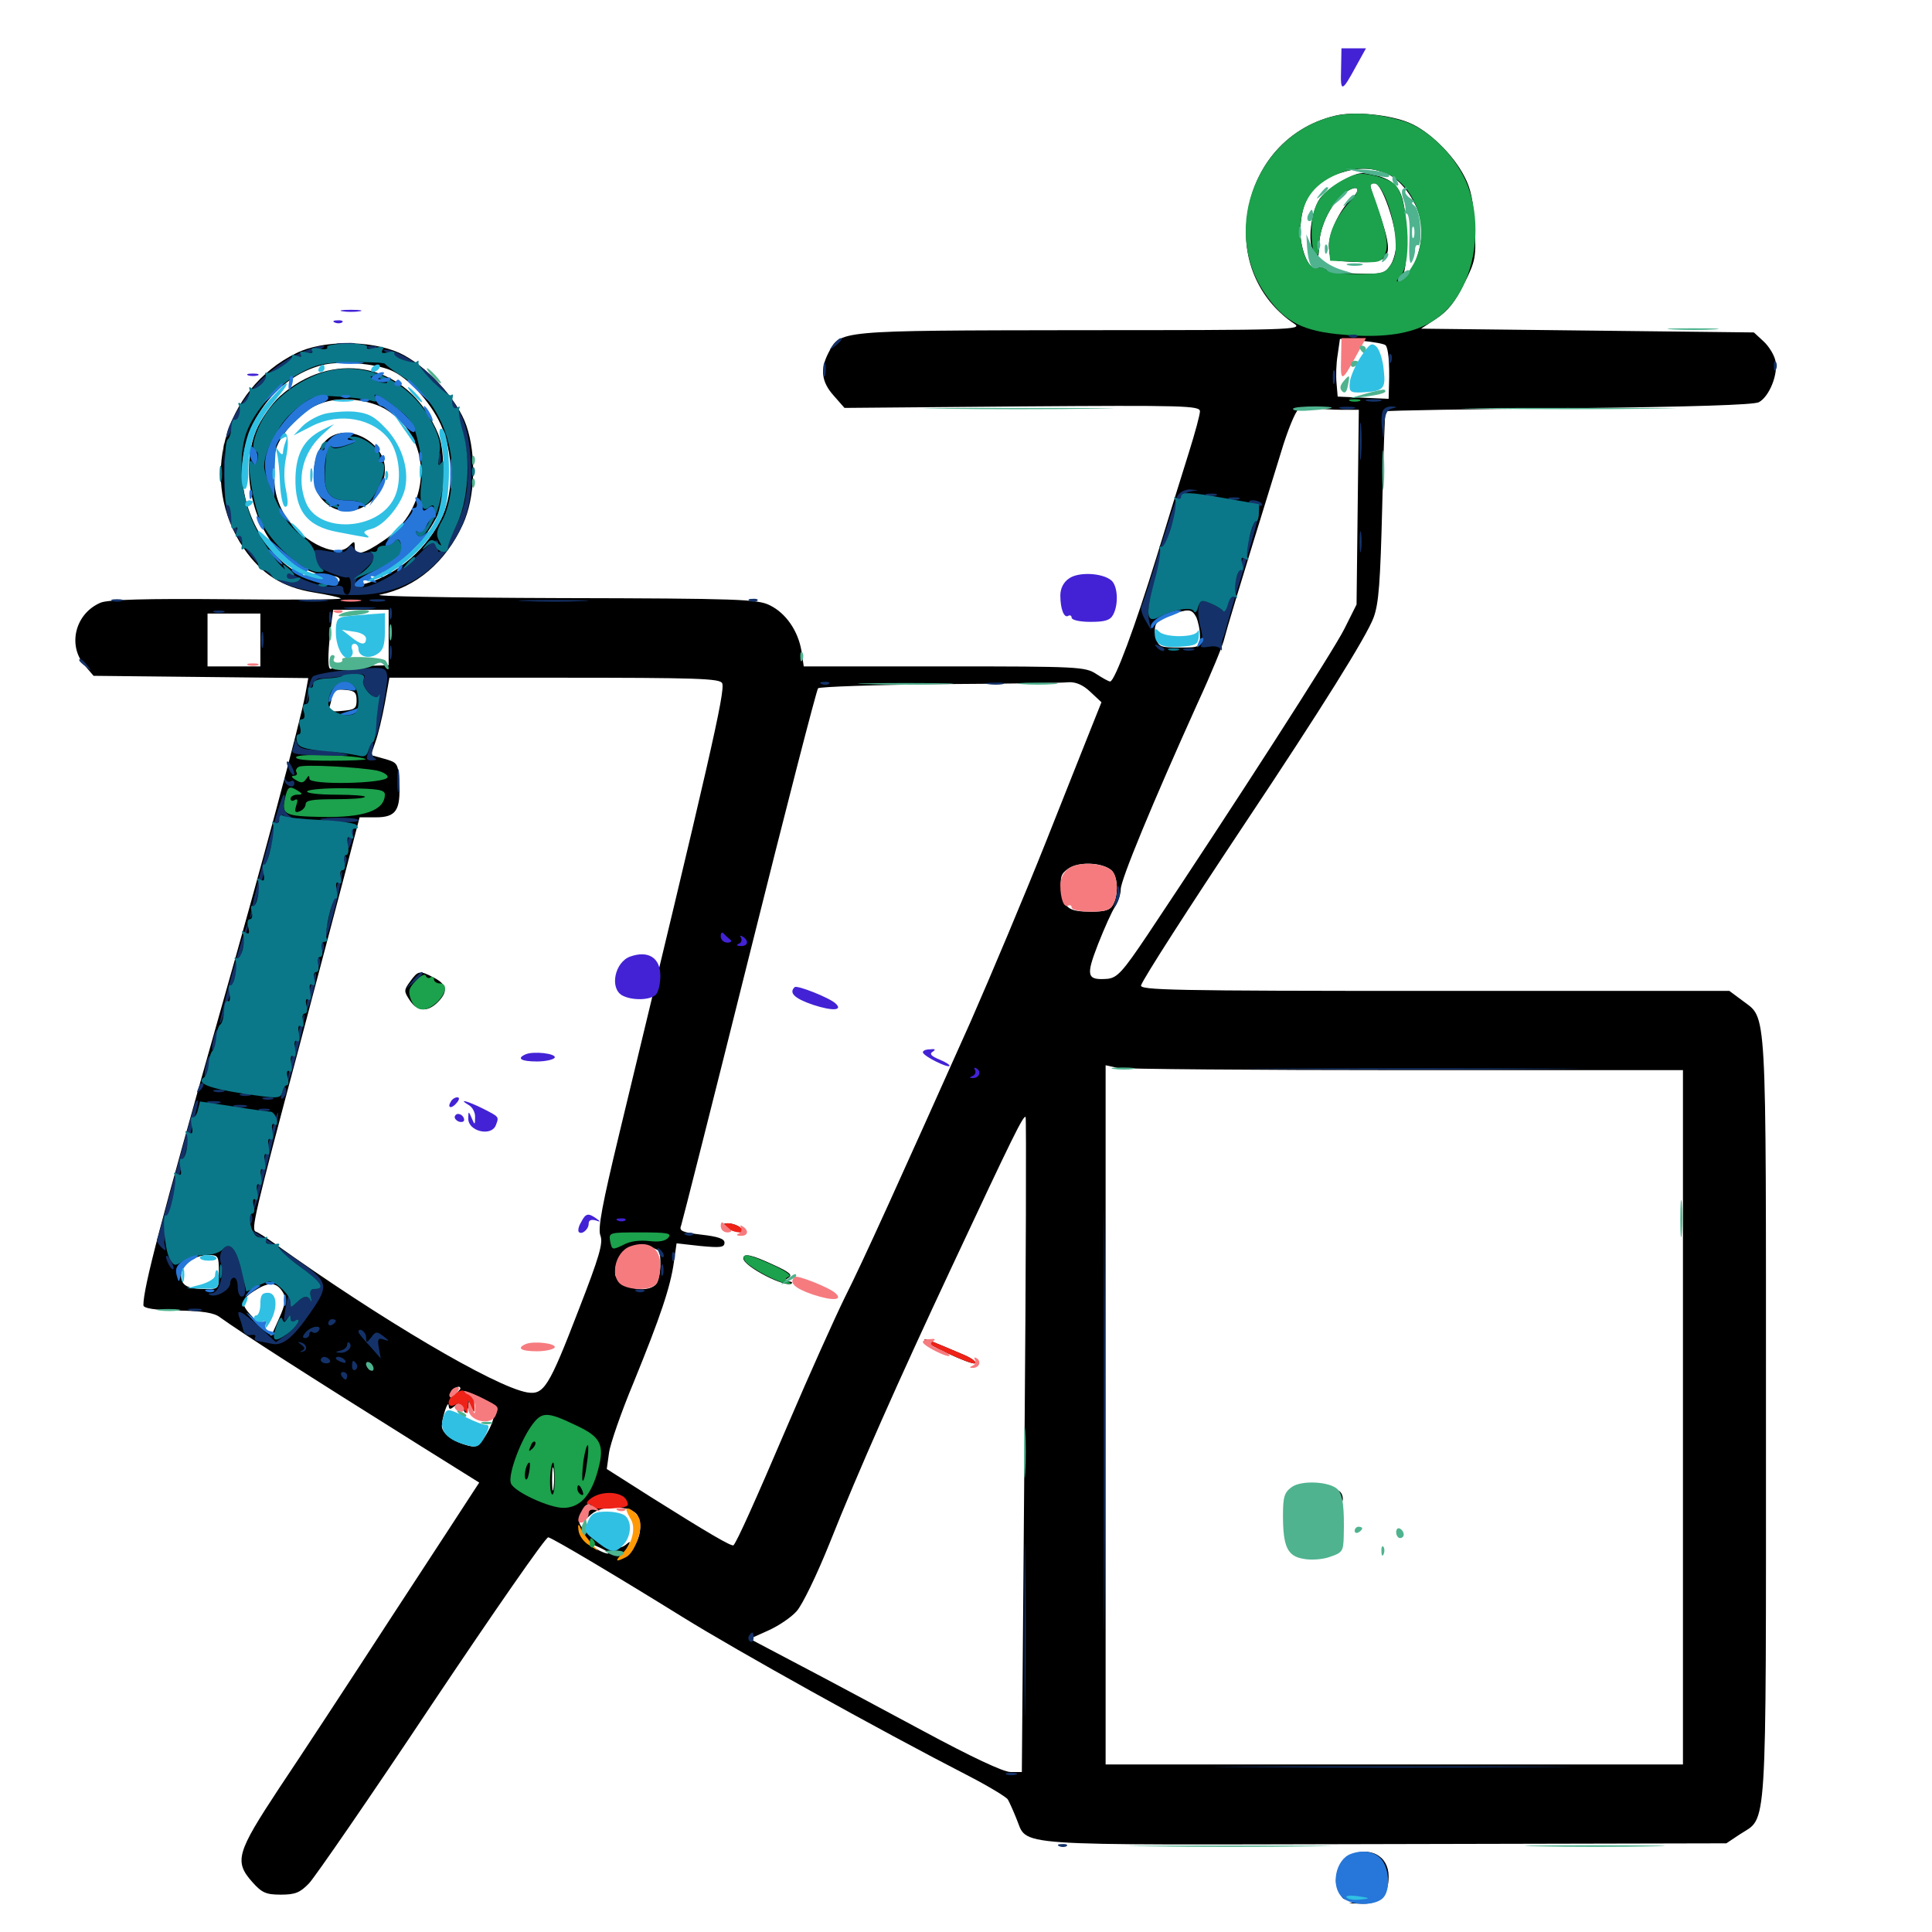 <svg xmlns="http://www.w3.org/2000/svg" viewBox="0 -1000 1000 1000">
	<path fill="#000000" d="M690.82 -940.039C664.844 -933.789 646.875 -911.719 645.117 -883.594C643.555 -863.086 652.93 -843.75 669.922 -832.422C674.609 -829.297 668.164 -829.102 558.984 -829.102C432.031 -828.906 434.961 -829.102 428.711 -817.188C424.414 -808.789 425.195 -802.344 431.445 -795.312L437.109 -788.867L529.102 -789.648C612.5 -790.234 621.094 -790.039 621.094 -787.109C621.094 -785.352 618.555 -775.977 615.43 -766.016C612.305 -756.055 604.688 -731.641 598.633 -711.719C587.5 -675.586 576.953 -647.266 574.609 -647.266C573.828 -647.266 570.703 -649.023 567.383 -651.172C561.719 -654.883 558.008 -655.078 488.867 -655.078H416.016L414.844 -663.086C413.086 -673.438 406.836 -682.617 398.438 -686.719C392.188 -689.844 382.617 -690.234 290.039 -690.43C231.055 -690.625 191.797 -691.406 196.68 -692.188C215.234 -695.898 230.664 -708.984 239.648 -728.711C245.898 -742.383 246.68 -764.258 241.406 -779.688C236.719 -793.555 220.312 -811.133 206.641 -817.383C191.602 -824.023 166.992 -824.023 153.32 -817.188C115.43 -798.633 102.539 -750.781 126.172 -716.211C135.352 -702.93 145.898 -696.094 162.305 -693.359C169.531 -692.188 175.977 -690.82 176.367 -690.234C176.953 -689.648 150.391 -689.453 117.578 -689.844C75.391 -690.234 56.055 -689.648 52.148 -688.086C39.062 -682.617 34.766 -666.211 43.75 -655.664L48.438 -650.195L104.102 -649.609L159.57 -649.023L158.008 -640.43C155.273 -625.781 135.352 -551.562 114.258 -477.344C83.008 -366.992 74.219 -333.594 74.219 -324.414C74.219 -322.852 79.883 -321.875 91.992 -321.68C104.688 -321.484 110.938 -320.508 113.867 -318.164C125.586 -309.766 156.25 -290.039 218.359 -251.172L248.047 -232.617L244.727 -227.539C242.969 -224.805 224.023 -195.703 202.539 -162.891C181.25 -130.078 155.078 -90.234 144.336 -74.219C122.461 -41.016 121.094 -36.523 130.664 -25.781C135.547 -20.312 137.695 -19.336 145.312 -19.336C152.734 -19.336 155.273 -20.312 159.961 -25.195C163.086 -28.516 191.797 -70.117 223.633 -117.969C255.664 -165.82 282.617 -204.688 283.789 -204.297C286.719 -203.516 320.117 -183.594 353.516 -162.891C380.859 -145.898 454.102 -105.078 501.953 -80.469C512.109 -75.195 521.094 -69.727 521.68 -68.555C522.461 -67.188 524.414 -62.891 525.977 -58.984C532.422 -43.945 518.359 -45.117 716.406 -45.508L893.555 -45.898L900.586 -50.586C914.844 -59.961 914.062 -46.094 914.062 -266.211C914.062 -483.594 914.648 -472.266 901.953 -482.031L895.117 -487.109H742.188C606.25 -487.109 589.648 -487.5 590.625 -490.039C592.188 -494.141 614.648 -529.102 644.531 -574.023C683.594 -632.617 707.422 -670.703 710.938 -680.273C713.672 -687.5 714.453 -698.828 715.43 -737.695C716.016 -764.453 716.797 -786.523 717.188 -787.109C717.773 -787.5 760.352 -788.281 812.109 -788.672C876.562 -789.453 907.422 -790.43 910.352 -791.797C915.82 -794.727 920.508 -806.445 918.945 -813.281C918.359 -816.211 915.625 -820.703 912.891 -823.242L907.812 -827.93L821.68 -828.906L735.547 -829.883L743.555 -835.156C749.414 -839.062 753.32 -843.945 757.812 -853.125C763.867 -865.234 764.062 -866.797 763.281 -883.008C762.695 -895.703 761.328 -902.344 758.008 -908.594C752.344 -919.727 739.844 -932.031 729.688 -936.328C719.727 -940.625 700.781 -942.578 690.82 -940.039ZM717.773 -910.156C725.977 -906.641 734.375 -894.336 735.742 -883.789C736.914 -875 732.422 -860.352 727.148 -855.859C724.219 -853.516 724.219 -853.711 726.172 -857.617C727.539 -860.156 728.32 -868.75 727.93 -879.297C727.148 -900.586 724.414 -905.859 712.5 -909.18C704.883 -911.133 703.32 -910.938 695.508 -906.836C690.625 -904.297 685.156 -900 683.203 -897.266C678.516 -890.625 676.562 -874.023 680.078 -869.336C682.422 -866.211 682.617 -866.602 682.812 -873.633C683.203 -883.008 688.867 -894.727 695.898 -900C702.344 -904.883 705.273 -902.539 699.609 -897.266C692.969 -891.016 687.109 -878.125 687.891 -871.289C688.477 -865.039 688.477 -865.039 700.781 -864.453C720.312 -863.477 721.875 -866.602 713.867 -889.844C708.203 -906.25 708.203 -905.078 711.719 -905.078C715.234 -905.078 722.656 -883.594 722.656 -873.828C722.656 -870.117 721.289 -864.844 719.531 -862.5C716.797 -858.398 715.039 -858.008 702.344 -858.398C694.727 -858.594 687.5 -859.766 686.133 -860.742C684.766 -861.719 682.812 -861.914 681.836 -861.328C678.125 -858.984 673.047 -870.117 673.047 -880.469C673.438 -896.484 679.102 -905.273 692.773 -910.156C702.539 -913.477 709.57 -913.477 717.773 -910.156ZM717.188 -821.289C718.555 -819.922 719.336 -812.109 718.945 -800.977L718.75 -793.555L705.664 -794.141L692.383 -794.727L691.797 -801.562C691.406 -805.273 691.602 -811.914 692.383 -816.406L693.555 -824.609L704.688 -823.633C710.742 -823.047 716.406 -822.07 717.188 -821.289ZM202.148 -808.398C211.133 -804.688 222.656 -792.188 228.125 -780.273C234.57 -766.211 234.961 -746.094 229.102 -733.008C221.875 -716.797 206.055 -702.734 189.648 -698.047C180.469 -695.508 182.422 -697.656 193.945 -702.734C207.031 -708.398 217.383 -717.578 224.219 -729.102C228.906 -737.109 229.492 -740.039 229.492 -754.688C229.297 -768.75 228.516 -772.852 224.023 -781.25C208.008 -812.5 171.484 -818.75 144.922 -794.922C140.625 -791.016 135.156 -783.203 132.812 -777.734C124.219 -757.812 130.273 -727.93 145.898 -713.281C152.344 -707.227 163.672 -701.953 170.898 -701.953C173.633 -701.953 175.781 -701.172 175.781 -700C175.781 -697.266 169.922 -697.656 159.57 -701.172C142.383 -707.031 127.539 -728.711 125.586 -750.781C123.047 -777.93 141.602 -804.883 167.188 -811.133C176.172 -813.281 193.75 -811.914 202.148 -808.398ZM200.977 -787.305C224.609 -771.68 223.242 -736.719 198.438 -720.117C187.891 -712.891 183.594 -712.109 183.594 -716.992C183.594 -720.117 183.398 -720.117 180.469 -717.188C173.633 -710.352 153.906 -720.898 146.094 -735.742C142.969 -741.797 141.797 -747.266 141.797 -756.25C141.797 -766.602 142.773 -769.531 147.852 -776.562C156.836 -788.867 167.969 -794.336 182.227 -793.164C189.844 -792.383 196.094 -790.625 200.977 -787.305ZM694.727 -787.891H703.32L702.734 -737.5L702.148 -687.109L695.898 -674.609C690.43 -663.477 637.695 -581.641 594.141 -516.406C581.055 -496.875 578.32 -493.945 573.242 -493.359C562.5 -492.578 561.914 -494.727 568.359 -511.328C571.68 -519.727 575.586 -528.516 577.148 -530.664C578.711 -533.008 580.078 -537.109 580.078 -539.648C580.078 -544.531 596.289 -583.789 619.922 -636.133C626.953 -651.367 633.203 -666.602 633.789 -669.727C635.156 -675 639.453 -689.648 663.086 -766.016C666.406 -777.148 670.508 -787.109 672.07 -788.086C673.633 -789.062 677.344 -789.453 680.469 -788.867C683.594 -788.281 689.844 -787.891 694.727 -787.891ZM201.172 -670.117V-655.664L187.109 -655.273C179.492 -655.078 172.461 -654.492 171.484 -653.906C169.531 -652.734 169.531 -660.156 171.094 -674.219L172.461 -684.375H186.719H201.172ZM619.141 -680.664C620.117 -678.516 621.094 -674.219 621.094 -670.898C621.094 -664.844 621.094 -664.844 610.352 -664.844C600.586 -664.844 599.609 -665.234 598.438 -669.727C596.68 -676.562 598.047 -678.906 605.664 -681.641C615.039 -684.961 616.797 -684.961 619.141 -680.664ZM134.766 -668.75V-655.078H121.094H107.422V-668.75V-682.422H121.094H134.766ZM373.828 -646.289C375.391 -641.992 367.383 -607.227 320.508 -413.086C311.719 -376.562 309.375 -364.258 310.742 -360.547C312.305 -356.641 310.156 -349.414 299.609 -322.266C283.984 -281.641 281.445 -277.93 272.852 -279.297C256.055 -282.227 196.289 -317.578 141.992 -356.445C137.891 -359.375 133.594 -362.109 132.422 -362.5C129.883 -363.477 131.445 -370.508 155.273 -459.766C164.258 -493.555 174.805 -533.789 178.906 -549.219L186.133 -576.953H194.531C205.078 -576.953 207.422 -580.664 206.641 -595.117C206.055 -604.883 205.859 -605.273 199.023 -607.227L191.992 -609.18L194.336 -616.016C195.703 -619.727 197.852 -628.711 199.219 -636.133L201.562 -649.219H287.109C361.719 -649.219 372.852 -648.828 373.828 -646.289ZM564.258 -641.992L570.117 -636.523L565.43 -624.805C562.891 -618.359 551.953 -591.016 541.211 -563.867C530.469 -536.914 512.891 -495.117 502.344 -471.094C465.625 -389.062 446.875 -347.461 437.305 -328.516C432.227 -318.164 418.945 -288.672 408.008 -263.086C390.234 -221.484 381.641 -202.539 379.688 -200.195C378.906 -199.219 366.016 -206.836 337.109 -225L314.062 -239.648L315.234 -248.047C315.82 -252.539 321.484 -268.945 327.93 -284.375C341.797 -318.359 347.07 -333.984 348.828 -346.875L350.195 -356.445L362.5 -355.078C372.852 -354.102 375 -354.297 375 -356.836C375 -358.789 371.68 -359.961 363.086 -360.938C353.125 -362.109 351.367 -362.891 352.539 -365.625C353.125 -367.383 369.141 -430.469 387.891 -505.664C406.641 -580.859 422.656 -642.969 423.438 -643.75C424.219 -644.531 452.539 -645.508 486.328 -645.898C520.117 -646.094 550.195 -646.484 553.125 -646.875C556.836 -647.07 560.547 -645.508 564.258 -641.992ZM184.57 -637.5C184.57 -633.203 183.594 -632.617 176.953 -632.031C170.703 -631.445 169.531 -631.836 170.703 -634.57C171.289 -636.328 171.875 -639.062 171.875 -640.625C171.875 -642.773 173.633 -643.359 178.32 -642.969C183.594 -642.578 184.57 -641.602 184.57 -637.5ZM575.195 -549.609C578.516 -546.875 579.102 -537.305 576.172 -531.836C574.609 -528.906 572.07 -528.125 564.844 -528.125C552.93 -528.125 550.781 -529.883 549.414 -539.258C548.633 -545.898 549.023 -547.656 552.93 -550.391C558.203 -554.102 570.312 -553.711 575.195 -549.609ZM727.734 -446.094H871.094V-266.406V-86.719H721.68H572.266V-267.578V-448.633L578.32 -447.266C581.641 -446.68 649.023 -446.094 727.734 -446.094ZM530.273 -251.758L528.906 -82.812H523.047C519.336 -82.812 502.734 -90.625 477.734 -104.102C456.25 -115.625 427.148 -131.25 413.281 -138.477L388.086 -151.758L397.656 -156.055C402.93 -158.398 409.57 -162.891 412.305 -166.016C415.234 -169.141 422.852 -184.961 429.297 -200.977C444.531 -239.258 465.039 -285.352 492.773 -344.531C524.219 -411.719 529.688 -422.852 530.859 -421.875C531.25 -421.289 531.055 -344.727 530.273 -251.758ZM340.43 -352.93C342.773 -351.562 341.992 -337.695 339.453 -335.156C333.984 -329.688 318.359 -334.18 318.359 -341.211C318.555 -353.125 329.492 -358.984 340.43 -352.93ZM113.281 -341.602C113.281 -332.812 113.281 -332.812 106.641 -332.812C97.07 -332.812 93.75 -334.57 93.75 -339.844C93.75 -345.312 100.586 -350.391 107.812 -350.391C112.891 -350.391 113.281 -350 113.281 -341.602ZM146.68 -330.664C148.047 -327.93 147.656 -324.609 144.531 -317.773L140.43 -308.594L132.422 -316.602C123.828 -325.195 123.828 -327.148 133.203 -332.812C139.844 -336.719 143.555 -336.133 146.68 -330.664ZM238.281 -281.25C238.281 -280.859 236.914 -279.492 235.352 -278.125C232.812 -275.977 232.617 -276.172 233.594 -278.906C234.57 -281.641 238.281 -283.398 238.281 -281.25ZM253.32 -273.828C257.031 -270.898 256.445 -265.625 251.758 -257.617C248.047 -251.562 246.68 -250.586 242.383 -251.758C234.57 -253.711 228.516 -258.203 228.711 -262.109C228.906 -266.797 232.031 -275.781 232.227 -272.461C232.422 -270.312 233.008 -270.312 235.352 -272.266C237.695 -274.219 238.477 -274.023 239.648 -271.094C240.82 -267.969 241.016 -267.969 242.383 -271.484C242.969 -273.438 242.773 -276.367 241.602 -277.734C240.039 -279.688 240.82 -279.688 245.312 -278.125C248.242 -276.953 251.953 -275 253.32 -273.828ZM286.523 -229.883C286.133 -226.758 285.742 -228.906 285.742 -234.18C285.742 -239.648 286.133 -241.992 286.523 -239.648C286.914 -237.109 286.914 -232.812 286.523 -229.883ZM304.492 -217.188C302.148 -212.891 302.344 -212.891 306.055 -216.211C311.719 -221.289 327.344 -220.898 330.078 -215.43C333.008 -210.156 330.859 -201.367 325.781 -196.875C321.68 -193.164 321.68 -193.164 324.219 -198.047C326.562 -202.344 326.562 -202.734 323.828 -200.391C319.727 -197.07 312.305 -199.023 304.883 -205.859C299.414 -210.547 299.023 -211.914 300.586 -216.406C301.758 -219.141 303.516 -221.484 304.688 -221.484C306.055 -221.484 306.055 -220.117 304.492 -217.188ZM314.258 -196.875C316.992 -194.531 310.547 -196.68 307.422 -199.219C303.906 -201.953 303.906 -201.953 308.594 -199.805C311.328 -198.633 313.867 -197.266 314.258 -196.875ZM171.289 -774.023C162.305 -768.75 159.375 -750.977 166.016 -742.383C177.344 -727.93 199.219 -737.695 199.219 -757.227C199.219 -770.117 182.227 -780.469 171.289 -774.023ZM212.305 -491.992C208.984 -487.5 208.984 -486.914 212.109 -482.227C216.016 -476.367 221.289 -475.977 226.562 -481.25C232.031 -486.719 231.445 -490.43 224.609 -493.945C217.188 -497.852 216.406 -497.656 212.305 -491.992ZM373.828 -365.82C375.195 -367.969 382.422 -366.406 384.18 -363.477C384.961 -362.305 383.789 -361.914 380.664 -362.695C378.125 -363.477 375.195 -364.062 374.414 -364.062C373.438 -364.062 373.242 -364.844 373.828 -365.82ZM384.766 -348.633C384.766 -344.531 407.227 -333.008 409.766 -335.742C410.352 -336.328 409.57 -336.719 408.008 -336.719C405.664 -336.719 405.664 -337.109 408.203 -338.672C410.352 -340.039 408.594 -341.602 400.391 -345.312C389.062 -350.586 384.766 -351.562 384.766 -348.633ZM683.203 -229.883C681.836 -230.469 682.812 -230.859 685.547 -230.859C688.281 -230.859 689.258 -230.469 688.086 -229.883C686.719 -229.492 684.375 -229.492 683.203 -229.883ZM692.773 -225.195C693.555 -222.656 694.336 -221.68 694.922 -223.242C695.312 -224.609 694.727 -226.758 693.75 -227.734C692.188 -229.297 691.992 -228.516 692.773 -225.195ZM478.516 -306.445C478.516 -304.688 502.344 -293.555 504.492 -294.336C505.859 -294.727 503.516 -296.68 499.609 -298.438C481.25 -306.25 478.516 -307.422 478.516 -306.445ZM336.914 -346.484C337.5 -345.508 338.477 -344.531 339.062 -344.531C339.453 -344.531 339.844 -345.508 339.844 -346.484C339.844 -347.656 338.867 -348.438 337.695 -348.438C336.719 -348.438 336.328 -347.656 336.914 -346.484ZM326.172 -344.531C326.172 -343.555 328.125 -342.578 330.664 -342.578C334.18 -342.578 334.375 -342.969 332.031 -344.531C328.32 -347.07 326.172 -347.07 326.172 -344.531ZM697.852 -39.453C692.773 -37.109 689.258 -24.023 693.164 -22.656C694.336 -22.266 694.922 -21.094 694.336 -20.312C693.75 -19.336 694.336 -17.969 695.508 -17.188C697.07 -16.406 697.266 -16.602 696.484 -18.164C695.312 -19.727 696.289 -20.117 700 -19.141C702.734 -18.555 707.812 -18.945 711.328 -20.117C716.211 -21.875 717.188 -21.875 715.43 -20.117C714.062 -18.75 709.766 -17.188 705.664 -16.406L698.242 -14.844L705.273 -14.648C714.062 -14.453 718.75 -19.141 718.75 -28.711C718.75 -39.648 708.789 -44.727 697.852 -39.453Z"/>
	<path fill="#ff9906" d="M324.219 -218.555C324.219 -217.969 325.195 -215.82 326.367 -213.867C329.297 -209.375 327.344 -201.172 322.266 -196.094C317.969 -191.797 318.555 -191.211 324.219 -194.141C328.516 -196.484 332.812 -208.203 331.055 -213.477C330.078 -216.797 324.219 -220.898 324.219 -218.555ZM299.414 -208.008C299.609 -205.469 301.953 -201.953 304.688 -200.391L309.57 -197.266L305.469 -201.953C303.125 -204.688 300.781 -208.203 300.195 -209.766C299.414 -211.523 299.023 -210.742 299.414 -208.008Z"/>
	<path fill="#ef2218" d="M375 -366.016C375 -364.453 379.688 -362.109 383.008 -362.109C384.18 -362.109 384.57 -362.891 383.984 -363.867C382.422 -366.211 375 -367.969 375 -366.016ZM478.516 -306.445C478.516 -304.688 502.344 -293.555 504.492 -294.336C505.859 -294.727 503.516 -296.68 499.609 -298.438C481.25 -306.25 478.516 -307.422 478.516 -306.445ZM234.766 -278.125C230.664 -274.805 231.836 -270.508 236.133 -273.242C237.305 -273.828 238.867 -272.656 240.039 -270.898C241.992 -267.578 241.992 -267.578 242.188 -271.289L242.383 -275.195L244.141 -271.289C245.508 -268.164 245.898 -268.555 245.508 -273.633C245.508 -276.953 244.531 -279.297 243.555 -278.711C242.578 -278.125 241.211 -278.516 240.43 -279.688C239.648 -280.859 237.695 -280.273 234.766 -278.125ZM305.859 -224.414C303.711 -222.852 303.125 -221.484 304.492 -221.484C305.859 -221.484 306.445 -220.898 306.055 -220.117C305.469 -219.141 309.766 -218.945 315.625 -219.141C325.195 -219.922 325.977 -220.117 324.219 -223.633C321.68 -228.125 311.328 -228.516 305.859 -224.414Z"/>
	<path fill="#1ca14c" d="M691.992 -940.234C651.562 -931.836 631.445 -882.617 654.492 -848.438C664.062 -834.375 672.656 -829.297 691.211 -827.148C727.344 -823.242 746.68 -830.469 757.227 -851.758C764.844 -867.383 765.82 -887.695 759.766 -903.711C754.297 -918.359 740.039 -932.812 727.148 -937.109C714.453 -941.016 701.758 -942.188 691.992 -940.234ZM717.773 -910.156C733.203 -903.711 740.43 -880.469 732.031 -864.062C729.492 -859.375 726.172 -855.078 724.609 -854.688C722.266 -853.906 722.461 -854.492 725.195 -857.617C731.055 -864.258 728.906 -897.656 722.07 -904.492C720.508 -906.055 715.625 -908.203 710.938 -909.18C703.906 -910.742 701.562 -910.352 694.727 -906.641C683.008 -900 678.906 -893.359 678.906 -880.664C678.711 -875 679.688 -869.141 680.664 -868.164C682.031 -866.797 682.812 -868.555 682.812 -873.828C683.203 -883.008 688.867 -894.727 695.898 -900C702.93 -905.273 705.078 -902.344 698.828 -895.703C691.406 -887.891 687.109 -878.32 687.891 -871.289L688.477 -865.039L701.758 -864.453C714.062 -863.867 715.039 -864.258 716.992 -868.75C719.141 -873.438 717.188 -882.031 709.57 -902.734C708.984 -903.906 709.766 -905.078 711.328 -905.078C715.039 -905.078 720.703 -891.211 722.07 -878.32C722.852 -870.703 722.461 -866.797 719.922 -863.086C716.992 -858.594 715.625 -858.203 702.148 -858.203C694.141 -858.203 687.109 -859.18 686.523 -860.352C685.742 -861.523 683.984 -861.914 682.422 -861.328C677.734 -859.57 673.047 -869.531 673.047 -880.859C673.242 -894.336 678.32 -902.93 689.453 -908.594C699.414 -913.477 708.203 -914.062 717.773 -910.156ZM698.828 -792.383C697.461 -792.969 698.438 -793.359 701.172 -793.359C703.906 -793.359 704.883 -792.969 703.711 -792.383C702.344 -791.992 700 -791.992 698.828 -792.383ZM153.32 -608.203C154.492 -610.156 187.109 -608.984 189.258 -607.031C189.648 -606.641 181.641 -606.25 171.094 -606.25C158.398 -606.25 152.539 -606.836 153.32 -608.203ZM154.688 -603.125C153.516 -602.539 152.734 -601.172 153.516 -600.195C154.102 -599.219 153.32 -598.438 151.953 -598.438C150.586 -598.438 150.977 -597.461 153.125 -596.289C155.859 -594.531 157.031 -594.727 158.398 -596.68C159.766 -598.828 160.156 -598.828 160.156 -596.875C160.156 -593.555 199.414 -594.336 200.586 -597.656C200.977 -598.828 198.438 -600.391 195.117 -601.172C185.742 -602.93 157.617 -604.492 154.688 -603.125ZM147.461 -586.523C145.703 -578.32 147.461 -577.539 166.602 -577.148C188.477 -576.758 199.023 -580.469 199.219 -588.672C199.219 -591.211 195.898 -591.797 179.688 -591.992C168.945 -592.188 159.766 -591.406 158.984 -590.43C158.398 -589.453 164.844 -588.672 174.023 -588.672C182.812 -588.672 189.648 -588.086 188.867 -587.5C188.281 -586.719 181.055 -586.328 172.852 -586.328C161.914 -586.328 158.203 -585.742 158.203 -583.789C158.203 -582.422 156.836 -580.664 155.078 -580.078C152.734 -579.102 152.344 -579.883 153.32 -583.008C154.297 -585.938 154.102 -586.719 152.539 -585.938C151.367 -585.156 150.391 -585.547 150.391 -586.523C150.391 -587.695 151.953 -588.672 153.906 -588.672C156.641 -588.672 156.836 -589.062 154.297 -590.625C149.805 -593.555 148.828 -592.969 147.461 -586.523ZM173.438 -581.445C175.195 -582.031 173.242 -582.422 168.945 -582.227C164.648 -582.227 163.086 -581.836 165.625 -581.445C167.969 -581.055 171.484 -581.055 173.438 -581.445ZM215.234 -492.383C211.523 -488.477 211.133 -486.914 212.695 -482.617C215.234 -476.367 220.312 -475.781 226.172 -481.25C231.055 -485.938 231.836 -491.016 227.539 -491.016C225.977 -491.016 224.609 -491.992 224.609 -493.164C224.609 -494.141 223.828 -494.727 222.852 -494.141C221.875 -493.359 220.703 -493.945 220.312 -495.117C219.922 -496.094 217.578 -494.922 215.234 -492.383ZM315.82 -357.422C316.797 -352.93 316.992 -352.93 322.656 -355.664C326.172 -357.617 331.25 -358.203 336.133 -357.617C341.211 -357.031 344.336 -357.617 345.898 -359.375C347.852 -361.719 345.508 -362.109 331.641 -362.109C315.234 -362.109 315.039 -362.109 315.82 -357.422ZM385.156 -348.047C386.133 -345.117 398.828 -337.891 406.25 -335.742C409.57 -334.961 410.352 -335.156 408.398 -336.328C406.25 -337.891 406.25 -338.281 408.398 -339.258C409.961 -339.844 406.25 -342.383 399.805 -345.312C387.305 -350.977 383.984 -351.562 385.156 -348.047ZM274.609 -261.328C268.555 -252.344 262.891 -236.133 264.453 -232.227C266.016 -227.93 284.18 -219.531 291.602 -219.531C300.195 -219.531 306.055 -225.977 309.57 -239.258C313.086 -252.148 310.938 -256.25 298.438 -262.109C282.617 -269.727 280.273 -269.531 274.609 -261.328ZM297.461 -255.273C298.633 -255.859 297.656 -256.25 294.922 -256.25C292.188 -256.25 291.211 -255.859 292.578 -255.273C293.75 -254.883 296.094 -254.883 297.461 -255.273ZM275.586 -250.195C273.633 -248.438 273.438 -248.633 274.609 -251.367C275.195 -253.32 276.367 -254.297 276.953 -253.711C277.539 -253.125 276.953 -251.562 275.586 -250.195ZM303.711 -241.992C303.125 -236.914 302.148 -233.203 301.562 -233.594C301.172 -234.18 301.367 -238.672 301.953 -243.75C302.734 -248.633 303.711 -252.344 304.297 -251.953C304.688 -251.367 304.492 -246.875 303.711 -241.992ZM273.828 -237.695C273.242 -234.57 272.461 -233.398 271.875 -234.766C271.094 -237.305 272.656 -242.969 274.023 -242.969C274.414 -242.969 274.414 -240.625 273.828 -237.695ZM287.109 -233.789C287.109 -228.516 286.328 -225.391 285.547 -226.758C283.984 -229.102 284.766 -242.969 286.328 -242.969C286.719 -242.969 287.109 -238.867 287.109 -233.789ZM301.562 -228.125C302.148 -226.562 301.953 -225.781 300.781 -226.367C299.609 -226.953 298.828 -228.32 298.828 -229.492C298.828 -232.227 300.195 -231.641 301.562 -228.125ZM305.273 -200.977C305.273 -199.414 306.055 -198.633 307.031 -199.219C308.008 -199.805 308.203 -201.172 307.617 -202.148C305.859 -204.688 305.273 -204.297 305.273 -200.977Z"/>
	<path fill="#143269" d="M698.828 -825.586C697.266 -826.172 697.852 -826.758 700 -826.758C702.148 -826.953 703.32 -826.367 702.539 -825.781C701.953 -825.195 700.195 -825 698.828 -825.586ZM431.445 -821.68C428.906 -818.555 429.102 -818.359 432.227 -820.898C433.984 -822.266 435.547 -823.828 435.547 -824.219C435.547 -825.781 433.984 -824.805 431.445 -821.68ZM175.391 -821.68C172.852 -822.07 174.414 -822.461 178.711 -822.461C183.008 -822.656 184.961 -822.266 183.203 -821.68C181.25 -821.289 177.734 -821.289 175.391 -821.68ZM153.32 -816.406C147.852 -814.062 139.453 -807.812 134.57 -802.93C126.172 -794.531 117.188 -779.492 117.188 -773.828C117.188 -772.461 119.727 -776.562 122.852 -783.008C130.859 -800 145.508 -812.891 163.086 -818.359C167.383 -819.727 169.141 -820.898 166.992 -820.898C164.844 -821.094 158.594 -818.945 153.32 -816.406ZM191.016 -819.727C189.453 -820.312 190.039 -820.898 192.188 -820.898C194.336 -821.094 195.508 -820.508 194.727 -819.922C194.141 -819.336 192.383 -819.141 191.016 -819.727ZM204.492 -815.625C217.383 -810.352 229.492 -799.023 235.547 -786.719C243.164 -771.289 244.336 -748.633 238.477 -733.203C234.18 -722.266 226.172 -710.156 226.758 -715.625C227.539 -722.461 225.977 -722.07 216.211 -712.5C204.102 -700.977 185.156 -692.188 183.984 -697.461C183.594 -699.219 185.352 -702.344 188.086 -704.688C195.312 -710.742 196.094 -715.234 190.039 -714.062C187.109 -713.477 184.375 -714.258 183.398 -715.82C181.836 -718.164 181.445 -718.164 179.883 -715.82C178.711 -713.867 175.977 -713.672 169.922 -714.648C161.914 -716.016 161.719 -715.82 163.086 -711.523C163.867 -708.984 164.648 -706.836 164.844 -706.641C167.969 -704.297 178.711 -700.391 179.883 -701.172C180.859 -701.758 181.641 -700 181.641 -697.266C181.641 -694.531 180.859 -692.188 179.688 -692.188C178.711 -692.188 177.734 -693.359 177.734 -694.922C177.734 -696.68 176.172 -697.266 172.852 -696.484C167.578 -695.508 153.516 -700.391 147.461 -705.469C145.312 -707.227 144.727 -707.422 146.094 -705.859C149.414 -701.953 149.023 -699.414 145.117 -700.977C142.578 -701.758 142.188 -701.562 143.75 -700C147.656 -696.094 166.797 -691.992 182.227 -691.992C202.734 -691.797 218.75 -699.023 230.078 -713.477C241.406 -727.539 244.727 -739.648 243.75 -760.352C242.773 -779.492 238.867 -788.867 226.172 -802.539C218.75 -810.938 204.883 -819.336 199.023 -818.945C197.461 -818.945 200 -817.383 204.492 -815.625ZM153.711 -698.828C154.492 -699.414 153.32 -700 151.172 -699.805C149.023 -699.805 148.438 -699.219 150 -698.633C151.367 -698.047 153.125 -698.242 153.711 -698.828ZM718.945 -814.062C718.945 -811.914 719.531 -811.328 720.117 -812.891C720.703 -814.258 720.508 -816.016 719.922 -816.602C719.336 -817.383 718.75 -816.211 718.945 -814.062ZM426.172 -808.398C426.172 -805.273 426.562 -804.102 427.148 -806.055C427.539 -807.812 427.539 -810.547 427.148 -811.914C426.562 -813.086 426.172 -811.719 426.172 -808.398ZM918.164 -810.156C918.164 -808.008 918.75 -807.422 919.336 -808.984C919.922 -810.352 919.727 -812.109 919.141 -812.695C918.555 -813.477 917.969 -812.305 918.164 -810.156ZM689.844 -804.492C689.844 -801.367 690.234 -800.195 690.82 -802.148C691.211 -803.906 691.211 -806.641 690.82 -808.008C690.234 -809.18 689.844 -807.812 689.844 -804.492ZM707.617 -792.383C705.664 -792.969 707.227 -793.359 710.938 -793.359C714.648 -793.359 716.211 -792.969 714.453 -792.383C712.5 -791.992 709.375 -791.992 707.617 -792.383ZM693.945 -788.477C691.992 -789.062 693.555 -789.453 697.266 -789.453C700.977 -789.453 702.539 -789.062 700.781 -788.477C698.828 -788.086 695.703 -788.086 693.945 -788.477ZM715.625 -787.109C715.039 -785.547 714.844 -781.445 715.43 -777.734C716.016 -771.875 716.211 -771.875 716.406 -779.492C716.797 -785.352 717.773 -787.891 720.312 -788.477C723.438 -789.258 723.438 -789.453 720.117 -789.648C718.164 -789.648 716.211 -788.672 715.625 -787.109ZM703.711 -771.289C703.711 -762.695 704.102 -759.375 704.492 -764.062C704.883 -768.555 704.883 -775.586 704.492 -779.688C704.102 -783.594 703.711 -779.883 703.711 -771.289ZM116.016 -752.734C116.406 -736.523 116.992 -733.008 121.875 -724.023C125 -718.555 130.469 -711.133 134.375 -707.422L141.406 -700.977L134.375 -709.18C122.266 -723.047 118.555 -732.031 116.992 -752.734L115.625 -771.289ZM226.953 -762.5C226.953 -759.766 227.344 -758.789 227.93 -760.156C228.32 -761.328 228.32 -763.672 227.93 -765.039C227.344 -766.211 226.953 -765.234 226.953 -762.5ZM609.57 -743.555C608.594 -741.602 604.297 -728.32 599.805 -714.062C595.508 -699.609 591.406 -687.109 590.82 -686.133C590.234 -685.352 591.016 -682.031 592.773 -679.102L595.898 -673.633L594.727 -679.102C593.555 -685.156 594.922 -691.016 604.883 -722.852C610.547 -741.016 612.305 -744.922 615.82 -745.508L620.117 -746.289L615.82 -746.68C613.477 -746.68 610.742 -745.312 609.57 -743.555ZM624.609 -743.555C623.242 -744.141 624.219 -744.531 626.953 -744.531C629.688 -744.531 630.664 -744.141 629.492 -743.555C628.125 -743.164 625.781 -743.164 624.609 -743.555ZM636.328 -741.602C634.961 -742.188 635.938 -742.578 638.672 -742.578C641.406 -742.578 642.383 -742.188 641.211 -741.602C639.844 -741.211 637.5 -741.211 636.328 -741.602ZM646.484 -740.234C646.484 -741.797 652.148 -741.016 653.125 -739.258C653.906 -738.281 652.539 -737.891 650.391 -738.477C648.242 -739.062 646.484 -739.844 646.484 -740.234ZM649.414 -730.859C642.773 -707.812 633.789 -682.617 633.008 -683.789C632.422 -684.766 629.492 -686.523 626.562 -687.695C622.07 -689.648 621.289 -689.453 620.508 -686.133C619.922 -683.984 620.312 -679.297 621.289 -675.586C622.461 -671.68 622.656 -667.773 621.875 -666.406C620.898 -665.039 622.07 -664.648 625.586 -665.234C628.516 -665.82 631.25 -665.234 631.641 -664.062C632.227 -662.891 632.617 -663.281 632.422 -664.844C632.227 -666.406 632.617 -669.141 633.398 -670.703C633.984 -672.266 634.766 -675.391 635.352 -677.539C635.938 -679.688 639.844 -693.164 644.336 -707.617C648.633 -722.07 651.953 -734.18 651.562 -734.766C651.172 -735.156 650.195 -733.398 649.414 -730.859ZM703.711 -719.531C703.711 -714.648 704.102 -712.695 704.492 -715.234C704.883 -717.578 704.883 -721.484 704.492 -724.023C704.102 -726.367 703.711 -724.414 703.711 -719.531ZM58.203 -688.867C56.836 -689.453 57.812 -689.844 60.547 -689.844C63.281 -689.844 64.258 -689.453 63.086 -688.867C61.719 -688.477 59.375 -688.477 58.203 -688.867ZM155.859 -688.867C152.344 -689.258 155.078 -689.648 162.109 -689.648C169.141 -689.648 171.875 -689.258 168.555 -688.867C165.039 -688.477 159.18 -688.477 155.859 -688.867ZM191.992 -688.867C190.039 -689.453 191.602 -689.844 195.312 -689.844C199.023 -689.844 200.586 -689.453 198.828 -688.867C196.875 -688.477 193.75 -688.477 191.992 -688.867ZM272.07 -688.867C263.672 -689.062 270.117 -689.453 286.133 -689.453C302.344 -689.453 309.18 -689.062 301.367 -688.867C293.555 -688.477 280.469 -688.477 272.07 -688.867ZM388.281 -688.867C386.719 -689.453 387.305 -690.039 389.453 -690.039C391.602 -690.234 392.773 -689.648 391.992 -689.062C391.406 -688.477 389.648 -688.281 388.281 -688.867ZM179.102 -684.961C175.781 -685.352 179.102 -685.742 186.523 -685.742C194.141 -685.742 196.875 -685.352 192.773 -684.961C188.867 -684.57 182.617 -684.57 179.102 -684.961ZM201.562 -682.422C201.562 -679.688 201.953 -678.711 202.539 -680.078C202.93 -681.25 202.93 -683.594 202.539 -684.961C201.953 -686.133 201.562 -685.156 201.562 -682.422ZM110.938 -683.008C109.57 -683.594 110.547 -683.984 113.281 -683.984C116.016 -683.984 116.992 -683.594 115.82 -683.008C114.453 -682.617 112.109 -682.617 110.938 -683.008ZM170.312 -680.469C170.312 -677.734 170.703 -676.758 171.289 -678.125C171.68 -679.297 171.68 -681.641 171.289 -683.008C170.703 -684.18 170.312 -683.203 170.312 -680.469ZM135.156 -668.75C135.156 -665.039 135.547 -663.477 136.133 -665.43C136.523 -667.188 136.523 -670.312 136.133 -672.266C135.547 -674.023 135.156 -672.461 135.156 -668.75ZM201.562 -661.914C201.562 -658.789 201.953 -657.617 202.539 -659.57C202.93 -661.328 202.93 -664.062 202.539 -665.43C201.953 -666.602 201.562 -665.234 201.562 -661.914ZM599.023 -664.648C597.266 -666.602 597.461 -666.797 600.195 -665.625C602.148 -665.039 603.125 -663.867 602.539 -663.281C601.953 -662.695 600.391 -663.281 599.023 -664.648ZM612.891 -663.477C611.523 -664.062 612.5 -664.453 615.234 -664.453C617.969 -664.453 618.945 -664.062 617.773 -663.477C616.406 -663.086 614.062 -663.086 612.891 -663.477ZM41.016 -658.203C41.016 -657.812 42.578 -656.25 44.531 -654.883C47.461 -652.344 47.656 -652.539 45.117 -655.664C42.578 -658.789 41.016 -659.766 41.016 -658.203ZM179.102 -653.125C170.703 -652.344 162.891 -650.781 161.914 -649.805C160.938 -648.828 159.766 -645.117 159.18 -641.406L158.203 -634.57L160.352 -641.797C161.719 -646.484 163.477 -648.828 165.625 -648.828C167.383 -648.828 173.633 -649.414 179.297 -650.195C188.477 -651.562 189.453 -651.367 188.281 -648.438C187.5 -646.289 188.672 -643.555 191.406 -641.016C195.117 -637.5 195.703 -635.547 194.727 -627.148C193.945 -621.875 193.945 -617.773 194.336 -618.359C195.898 -619.922 200.977 -646.484 200.391 -650.195C199.805 -654.883 198.633 -655.078 179.102 -653.125ZM425.391 -645.898C423.828 -646.484 424.414 -647.07 426.562 -647.07C428.711 -647.266 429.883 -646.68 429.102 -646.094C428.516 -645.508 426.758 -645.312 425.391 -645.898ZM511.328 -645.898C508.789 -646.289 510.352 -646.68 514.648 -646.68C518.945 -646.875 520.898 -646.484 519.141 -645.898C517.188 -645.508 513.672 -645.508 511.328 -645.898ZM152.539 -616.602C152.539 -615.43 151.953 -613.281 151.367 -611.719C150.586 -609.766 154.102 -609.18 167.578 -608.984C181.055 -608.594 183.008 -608.984 176.758 -610.156C172.461 -611.133 165.625 -611.914 161.719 -611.914C156.641 -612.109 154.297 -613.086 153.711 -615.625C153.125 -617.383 152.734 -617.969 152.539 -616.602ZM191.406 -614.258C191.406 -613.281 190.82 -611.133 190.234 -609.375C189.453 -607.227 190.039 -606.25 192.578 -606.445C194.727 -606.445 195.312 -607.031 194.141 -607.422C192.773 -608.008 192.188 -610.156 192.773 -612.109C193.359 -614.258 193.359 -616.016 192.578 -616.016C191.992 -616.016 191.406 -615.234 191.406 -614.258ZM148.438 -605.273C148.438 -604.297 149.414 -601.953 150.391 -600.391C151.367 -598.828 152.344 -598.438 152.344 -599.414C152.344 -600.586 151.367 -602.734 150.391 -604.297C149.414 -605.859 148.438 -606.445 148.438 -605.273ZM205.664 -595.508C205.664 -590.234 206.055 -588.086 206.445 -591.211C206.836 -594.141 206.836 -598.438 206.445 -600.977C206.055 -603.32 205.664 -600.977 205.664 -595.508ZM147.266 -596.094C147.852 -593.164 152.344 -591.602 152.344 -594.531C152.344 -595.703 151.562 -596.289 150.586 -595.703C149.609 -594.922 148.242 -595.508 147.852 -596.484C147.266 -597.656 147.07 -597.461 147.266 -596.094ZM137.109 -557.227C132.422 -539.844 129.102 -525.391 129.492 -524.805C129.883 -524.414 133.203 -534.766 136.523 -547.852C144.531 -577.539 145.508 -580.273 147.266 -577.344C148.047 -575.977 149.805 -575 150.977 -575C152.344 -575 151.758 -576.367 149.609 -577.93C147.266 -579.688 146.289 -582.227 147.07 -584.766C147.656 -586.914 147.461 -588.672 146.875 -588.672C146.094 -588.672 141.797 -574.414 137.109 -557.227ZM166.016 -575.781C164.453 -576.172 168.164 -576.562 174.414 -576.758C180.469 -576.758 185.547 -576.367 185.547 -575.391C185.547 -574.023 173.047 -574.219 166.016 -575.781ZM180.859 -568.164C180.273 -566.406 179.688 -563.477 179.883 -561.719C179.883 -559.961 180.859 -560.938 181.836 -564.062C183.594 -570.312 183.008 -573.438 180.859 -568.164ZM177.93 -554.297C177.93 -552.148 178.516 -551.562 179.102 -553.125C179.688 -554.492 179.492 -556.25 178.906 -556.836C178.32 -557.617 177.734 -556.445 177.93 -554.297ZM172.07 -532.812C169.727 -523.438 168.164 -515.625 168.555 -515.039C169.141 -514.648 171.289 -521.875 173.633 -531.25C175.977 -540.625 177.539 -548.438 177.148 -549.023C176.562 -549.414 174.414 -542.188 172.07 -532.812ZM578.32 -539.453C578.32 -537.695 577.539 -534.57 576.953 -532.617C575.977 -529.297 575.977 -529.297 578.125 -532.617C579.297 -534.57 579.883 -537.5 579.492 -539.453C578.711 -542.383 578.516 -542.383 578.32 -539.453ZM120.312 -496.68C116.406 -482.617 113.477 -470.703 113.867 -470.312C114.258 -469.727 117.969 -481.055 121.875 -495.117C125.781 -509.375 128.711 -521.289 128.32 -521.68C127.734 -522.07 124.219 -510.742 120.312 -496.68ZM166.211 -509.375C166.211 -507.227 166.797 -506.641 167.383 -508.203C167.969 -509.57 167.773 -511.328 167.188 -511.914C166.602 -512.695 166.016 -511.523 166.211 -509.375ZM164.258 -501.562C164.258 -499.414 164.844 -498.828 165.43 -500.391C166.016 -501.758 165.82 -503.516 165.234 -504.102C164.648 -504.883 164.062 -503.711 164.258 -501.562ZM160.352 -487.891C158.984 -483.008 158.398 -478.516 158.789 -477.93C159.375 -477.539 160.742 -481.25 161.914 -486.328C163.281 -491.211 163.867 -495.703 163.477 -496.289C162.891 -496.68 161.523 -492.969 160.352 -487.891ZM213.672 -492.578L209.961 -488.086L214.453 -491.797C218.555 -495.312 219.727 -496.875 218.164 -496.875C217.773 -496.875 215.82 -494.922 213.672 -492.578ZM152.539 -458.594C150.195 -449.219 148.633 -441.406 149.023 -440.82C149.609 -440.43 151.758 -447.656 154.102 -457.031C156.445 -466.406 158.008 -474.219 157.617 -474.805C157.031 -475.195 154.883 -467.969 152.539 -458.594ZM110.547 -462.5C109.766 -459.766 109.57 -457.031 109.961 -456.445C110.547 -456.055 111.523 -458.008 112.109 -460.938C112.891 -463.672 113.086 -466.406 112.695 -466.992C112.109 -467.383 111.133 -465.43 110.547 -462.5ZM106.641 -448.828C105.859 -446.094 105.664 -443.359 106.055 -442.773C106.641 -442.383 107.617 -444.336 108.203 -447.266C108.984 -450 109.18 -452.734 108.789 -453.32C108.203 -453.711 107.227 -451.758 106.641 -448.828ZM659.766 -446.68C620.703 -446.875 652.539 -447.07 730.469 -447.07C808.398 -447.07 840.234 -446.875 801.367 -446.68C762.305 -446.289 698.633 -446.289 659.766 -446.68ZM102.734 -436.914C101.562 -434.18 101.758 -433.984 103.711 -435.742C105.078 -437.109 105.664 -438.672 105.078 -439.258C104.492 -439.844 103.32 -438.867 102.734 -436.914ZM571.289 -264.453C571.289 -167.188 571.484 -127.539 571.68 -175.977C572.07 -224.609 572.07 -304.297 571.68 -352.734C571.484 -401.367 571.289 -361.719 571.289 -264.453ZM145.898 -434.57C145.117 -431.25 145.312 -430.469 146.875 -432.031C147.852 -433.008 148.438 -435.156 148.047 -436.523C147.461 -438.086 146.68 -437.109 145.898 -434.57ZM110.938 -434.961C109.57 -435.547 110.547 -435.938 113.281 -435.938C116.016 -435.938 116.992 -435.547 115.82 -434.961C114.453 -434.57 112.109 -434.57 110.938 -434.961ZM124.609 -433.008C123.242 -433.594 124.219 -433.984 126.953 -433.984C129.688 -433.984 130.664 -433.594 129.492 -433.008C128.125 -432.617 125.781 -432.617 124.609 -433.008ZM136.328 -431.055C134.961 -431.641 135.938 -432.031 138.672 -432.031C141.406 -432.031 142.383 -431.641 141.211 -431.055C139.844 -430.664 137.5 -430.664 136.328 -431.055ZM100.781 -428.32C100.195 -426.758 95.703 -410.742 90.82 -392.578C85.938 -374.414 81.641 -358.984 81.25 -358.398C80.859 -357.812 81.836 -356.055 83.398 -354.492C85.938 -352.148 86.133 -352.344 85.156 -355.859C84.375 -358.203 87.891 -374.023 93.555 -394.531C98.828 -413.672 102.93 -429.688 102.539 -430.273C101.953 -430.664 101.172 -429.883 100.781 -428.32ZM108.008 -429.102C106.055 -429.688 107.227 -430.078 110.352 -430.078C113.672 -430.078 115.039 -429.688 113.867 -429.102C112.5 -428.711 109.766 -428.711 108.008 -429.102ZM121.68 -427.148C119.727 -427.734 120.898 -428.125 124.023 -428.125C127.344 -428.125 128.711 -427.734 127.539 -427.148C126.172 -426.758 123.438 -426.758 121.68 -427.148ZM134.375 -425.195C133.008 -425.781 133.984 -426.172 136.719 -426.172C139.453 -426.172 140.43 -425.781 139.258 -425.195C137.891 -424.805 135.547 -424.805 134.375 -425.195ZM136.914 -400C133.398 -386.328 131.055 -375 131.445 -374.414C132.031 -374.023 135.156 -384.766 138.477 -398.438C141.992 -412.109 144.336 -423.438 143.945 -424.023C143.359 -424.414 140.234 -413.672 136.914 -400ZM129.102 -368.75C129.102 -366.602 129.688 -366.016 130.273 -367.578C130.859 -368.945 130.664 -370.703 130.078 -371.289C129.492 -372.07 128.906 -370.898 129.102 -368.75ZM132.617 -360.742C135.352 -358.789 143.555 -352.93 151.172 -347.461C165.039 -337.5 168.75 -332.812 163.086 -332.812C160.742 -332.812 160.156 -331.641 160.938 -328.516C161.523 -325.977 161.523 -325.195 160.938 -326.562C159.375 -329.688 157.227 -329.492 153.516 -325.781C150.586 -323.047 150.391 -323.242 150.391 -327.148C150.391 -333.398 149.219 -331.055 147.656 -322.07C146.68 -316.406 146.875 -315.039 148.242 -317.188C149.805 -319.336 150.391 -319.336 150.391 -317.578C150.391 -316.211 151.367 -315.625 152.344 -316.211C157.031 -319.141 153.711 -313.086 148.438 -309.375L142.773 -305.273L134.18 -313.281C124.805 -321.68 121.875 -323.047 124.023 -317.773C124.805 -315.82 125.586 -312.891 125.977 -311.328C126.172 -309.766 127.93 -308.594 129.883 -308.984C131.641 -309.375 132.812 -308.789 132.031 -307.812C131.445 -306.836 132.031 -306.055 133.398 -305.859C134.766 -305.664 137.891 -305.078 140.625 -304.492C146.289 -303.125 151.758 -307.617 160.742 -320.703C170.898 -335.352 170.312 -336.719 150.977 -349.805C134.375 -361.133 122.852 -367.969 132.617 -360.742ZM355.078 -360.742C353.516 -361.328 354.102 -361.914 356.25 -361.914C358.398 -362.109 359.57 -361.523 358.789 -360.938C358.203 -360.352 356.445 -360.156 355.078 -360.742ZM115.43 -353.516C114.062 -351.953 113.477 -348.828 114.258 -346.484C116.211 -340.43 113.477 -330.859 109.766 -330.664C107.812 -330.664 107.422 -330.078 108.789 -329.688C112.109 -328.32 119.141 -332.422 119.141 -335.742C119.141 -337.305 120.117 -338.672 121.094 -338.672C122.266 -338.672 123.047 -336.523 123.047 -333.789C123.047 -331.055 124.023 -328.906 125 -328.906C127.539 -328.906 127.539 -333.008 124.805 -343.555C122.07 -353.906 118.75 -357.617 115.43 -353.516ZM341.016 -351.758C341.602 -349.805 342.773 -348.828 343.359 -349.414C343.945 -350 343.359 -351.562 341.992 -352.93C340.039 -354.688 339.844 -354.492 341.016 -351.758ZM347.852 -349.219C347.852 -347.07 348.438 -346.484 349.023 -348.047C349.609 -349.414 349.414 -351.172 348.828 -351.758C348.242 -352.539 347.656 -351.367 347.852 -349.219ZM85.938 -349.414C85.938 -348.438 86.914 -346.094 87.891 -344.531C88.867 -342.969 89.844 -342.578 89.844 -343.555C89.844 -344.727 88.867 -346.875 87.891 -348.438C86.914 -350 85.938 -350.586 85.938 -349.414ZM342.188 -342.578C342.188 -339.844 342.578 -338.867 343.164 -340.234C343.555 -341.406 343.555 -343.75 343.164 -345.117C342.578 -346.289 342.188 -345.312 342.188 -342.578ZM329.688 -331.445C328.125 -332.031 328.711 -332.617 330.859 -332.617C333.008 -332.812 334.18 -332.227 333.398 -331.641C332.812 -331.055 331.055 -330.859 329.688 -331.445ZM98.242 -321.68C96.289 -322.266 97.461 -322.656 100.586 -322.656C103.906 -322.656 105.273 -322.266 104.102 -321.68C102.734 -321.289 100 -321.289 98.242 -321.68ZM169.922 -315.039C169.922 -316.211 170.898 -317.188 171.875 -317.188C173.047 -317.188 173.828 -316.797 173.828 -316.406C173.828 -315.82 173.047 -314.844 171.875 -314.258C170.898 -313.672 169.922 -314.062 169.922 -315.039ZM158.203 -310.352C156.445 -308.398 156.445 -307.422 158.008 -307.422C159.18 -307.422 160.156 -308.398 160.156 -309.57C160.156 -310.547 160.938 -311.133 161.914 -310.352C162.891 -309.766 164.258 -310.156 165.039 -311.328C166.992 -314.453 160.938 -313.672 158.203 -310.352ZM185.547 -310.547C185.547 -309.961 188.086 -306.836 191.406 -303.32L197.07 -296.875L196.094 -302.344C195.312 -307.031 195.703 -307.617 198.633 -306.641C201.758 -305.664 201.758 -305.859 198.438 -308.398C195.117 -310.938 194.336 -310.938 192.188 -307.812C189.648 -304.688 189.648 -304.688 189.453 -308.008C189.453 -310.742 185.547 -313.281 185.547 -310.547ZM156.055 -303.906C157.812 -302.539 158.008 -301.758 156.445 -300.977C155.078 -300.195 154.883 -300 156.445 -300.391C159.375 -300.781 158.984 -304.297 155.859 -305.078C153.906 -305.664 153.906 -305.469 156.055 -303.906ZM179.688 -303.906C179.688 -302.734 178.125 -301.367 176.367 -300.977C173.242 -300.195 173.242 -300 176.172 -299.805C179.688 -299.609 182.812 -302.93 180.859 -304.883C180.273 -305.664 179.688 -305.078 179.688 -303.906ZM166.016 -296.094C166.016 -295.117 167.383 -294.336 168.945 -294.336C170.508 -294.336 171.289 -295.117 170.703 -296.094C170.117 -296.875 168.945 -297.656 167.773 -297.656C166.797 -297.656 166.016 -296.875 166.016 -296.094ZM173.828 -296.875C173.828 -298.438 177.539 -297.656 178.711 -295.703C179.297 -294.531 178.516 -294.336 176.953 -294.922C175.195 -295.508 173.828 -296.484 173.828 -296.875ZM182.227 -292.773C182.227 -291.211 183.008 -290.43 183.984 -291.016C184.961 -291.602 185.156 -292.969 184.57 -293.945C182.812 -296.484 182.227 -296.094 182.227 -292.773ZM176.758 -287.891C177.344 -286.914 178.32 -285.938 178.906 -285.938C179.297 -285.938 179.688 -286.914 179.688 -287.891C179.688 -289.062 178.711 -289.844 177.539 -289.844C176.562 -289.844 176.172 -289.062 176.758 -287.891ZM530.273 -156.055C530.273 -116.406 530.469 -100.391 530.664 -120.508C531.055 -140.82 531.055 -173.242 530.664 -192.773C530.469 -212.305 530.273 -195.898 530.273 -156.055ZM387.695 -153.32C387.109 -152.344 387.305 -150.977 388.281 -150.391C389.258 -149.805 390.039 -150.586 390.039 -152.148C390.039 -155.469 389.453 -155.859 387.695 -153.32ZM646.094 -85.352C604.883 -85.547 638.477 -85.742 720.703 -85.742C802.93 -85.742 836.523 -85.547 795.508 -85.352C754.297 -84.961 687.109 -84.961 646.094 -85.352ZM521.094 -81.445C519.727 -82.031 520.703 -82.422 523.438 -82.422C526.172 -82.422 527.148 -82.031 525.977 -81.445C524.609 -81.055 522.266 -81.055 521.094 -81.445ZM548.438 -44.336C546.875 -44.922 547.461 -45.508 549.609 -45.508C551.758 -45.703 552.93 -45.117 552.148 -44.531C551.562 -43.945 549.805 -43.75 548.438 -44.336Z"/>
	<path fill="#f67b7f" d="M694.141 -814.062C693.75 -801.953 694.531 -802.148 701.953 -815.82L707.031 -825H700.586H694.336ZM177.344 -688.867C174.805 -689.258 176.758 -689.648 181.641 -689.648C186.523 -689.648 188.477 -689.258 186.133 -688.867C183.594 -688.477 179.688 -688.477 177.344 -688.867ZM173.438 -683.008C171.875 -683.594 172.461 -684.18 174.609 -684.18C176.758 -684.375 177.93 -683.789 177.148 -683.203C176.562 -682.617 174.805 -682.422 173.438 -683.008ZM128.516 -655.664C127.148 -656.25 128.125 -656.641 130.859 -656.641C133.594 -656.641 134.57 -656.25 133.398 -655.664C132.031 -655.273 129.688 -655.273 128.516 -655.664ZM553.32 -550.586C550.391 -548.633 548.828 -545.312 548.828 -541.797C548.828 -534.766 550.781 -529.883 552.93 -531.25C553.906 -531.836 554.688 -531.25 554.688 -530.273C554.688 -529.102 558.789 -528.125 564.453 -528.125C571.875 -528.125 574.609 -528.906 576.172 -531.836C579.102 -537.305 578.516 -546.875 575.195 -549.609C570.508 -553.516 558.203 -554.102 553.32 -550.586ZM373.047 -365.43C373.047 -363.477 374.609 -362.109 376.562 -362.109C378.32 -362.109 379.102 -362.891 377.93 -363.672C376.953 -364.453 375.391 -365.82 374.609 -366.797C373.633 -367.773 373.047 -367.188 373.047 -365.43ZM383.594 -364.453C384.18 -363.477 383.594 -361.914 382.422 -361.523C380.859 -360.938 381.25 -360.352 383.398 -360.352C387.109 -360.156 387.891 -363.086 384.375 -365.234C383.203 -366.016 382.812 -365.82 383.594 -364.453ZM326.172 -354.883C318.164 -351.953 315.43 -338.477 322.07 -334.766C327.148 -332.031 336.523 -332.227 339.453 -335.156C340.82 -336.523 341.797 -340.82 341.797 -344.922C341.797 -354.297 335.547 -358.203 326.172 -354.883ZM411.328 -339.062C408.203 -336.133 411.133 -333.203 420.898 -329.883C431.055 -326.562 436.523 -326.953 432.422 -330.664C429.297 -333.594 412.5 -340.234 411.328 -339.062ZM477.734 -305.078C479.102 -302.734 490.43 -297.266 491.406 -298.242C491.992 -298.633 489.648 -300.195 486.328 -301.562C482.031 -303.32 480.859 -304.492 482.812 -305.664C484.57 -306.836 483.984 -307.227 481.055 -306.836C478.711 -306.836 477.344 -305.859 477.734 -305.078ZM272.07 -304.297C267.188 -302.148 269.727 -300.586 277.93 -300.586C282.422 -300.586 286.523 -301.562 287.109 -302.539C288.086 -304.688 276.172 -306.055 272.07 -304.297ZM504.688 -296.094C505.273 -295.117 504.688 -293.555 503.516 -293.164C501.758 -292.383 501.562 -291.992 503.32 -291.992C506.641 -291.797 508.203 -295.117 505.664 -296.875C504.297 -297.656 503.906 -297.461 504.688 -296.094ZM233.398 -279.883C231.25 -276.562 233.594 -275.781 236.328 -279.102C237.891 -280.859 237.891 -282.031 236.719 -282.031C235.547 -282.031 233.984 -281.055 233.398 -279.883ZM242.773 -277.93C244.531 -276.953 246.094 -274.023 245.898 -271.68C245.898 -267.578 245.703 -267.578 244.141 -271.289C242.578 -275 242.383 -275 242.383 -271.094C242.188 -264.453 254.297 -261.523 256.641 -267.578C258.398 -272.07 258.398 -271.875 250 -276.172C242.188 -280.078 236.523 -281.641 242.773 -277.93ZM235.547 -272.461C234.961 -271.484 235.742 -270.312 237.305 -269.531C238.867 -268.945 240.234 -269.336 240.234 -270.312C240.234 -272.852 236.719 -274.609 235.547 -272.461ZM300.781 -217.383C299.414 -215.234 299.023 -212.891 299.609 -212.305C301.172 -210.742 304.688 -213.672 304.688 -216.602C304.688 -218.359 305.859 -218.945 308.203 -218.359C310.938 -217.383 311.133 -217.578 308.594 -219.336C304.492 -222.266 303.125 -222.07 300.781 -217.383ZM319.922 -218.164C318.359 -218.75 318.945 -219.336 321.094 -219.336C323.242 -219.531 324.414 -218.945 323.633 -218.359C323.047 -217.773 321.289 -217.578 319.922 -218.164Z"/>
	<path fill="#0b7889" d="M169.336 -820.312C169.922 -819.336 168.164 -818.945 165.43 -819.531C162.305 -820.117 160.742 -819.727 161.523 -818.555C162.305 -817.383 161.133 -816.992 158.594 -817.578C155.859 -818.359 154.688 -817.969 155.664 -816.602C156.445 -815.234 155.664 -815.039 153.516 -815.82C151.758 -816.602 150.586 -816.406 151.172 -815.625C152.148 -813.867 140.625 -806.25 138.086 -807.031C137.109 -807.227 136.914 -806.641 137.5 -805.859C138.867 -803.516 132.031 -797.266 130.078 -799.023C129.297 -800 128.711 -799.609 129.102 -798.633C129.883 -795.117 126.562 -789.844 124.414 -791.211C123.438 -791.797 123.047 -791.406 123.633 -790.234C125.195 -787.891 123.242 -781.641 121.289 -782.812C120.703 -783.203 119.922 -781.445 119.727 -778.711C119.727 -775.977 118.75 -773.242 117.773 -772.461C115.82 -771.094 115.625 -737.109 117.773 -738.477C118.945 -739.258 119.922 -734.375 119.727 -727.93C119.531 -726.562 120.508 -725.977 121.68 -726.758C122.852 -727.539 123.242 -726.758 122.461 -724.609C121.68 -722.656 121.875 -721.68 123.047 -722.461C125 -723.633 125.977 -720.703 125 -716.602C124.805 -715.625 125.391 -715.234 126.172 -716.016C127.734 -717.578 133.789 -710.156 133.789 -706.836C133.789 -705.859 134.961 -704.883 136.328 -704.883C137.695 -704.883 139.453 -703.711 140.43 -702.344C141.406 -700.781 142.773 -699.805 143.75 -699.805C144.727 -699.805 147.07 -699.414 149.219 -698.828C151.172 -698.242 153.711 -698.633 154.688 -699.609C156.25 -701.172 155.469 -701.367 152.539 -700.586C150 -700 148.438 -700.391 148.438 -701.758C148.438 -703.125 149.414 -703.516 150.391 -702.93C153.516 -700.977 152.539 -703.125 149.023 -706.055C146.289 -708.398 145.898 -708.398 147.266 -705.859C148.242 -704.297 146.68 -705.664 143.945 -708.789C141.016 -712.109 135.938 -719.922 132.617 -726.172C125.391 -739.648 123.047 -759.57 126.758 -773.633C129.883 -785.156 141.992 -799.609 154.492 -806.445C163.672 -811.523 167.188 -812.305 181.641 -812.5C190.82 -812.695 198.633 -812.305 199.219 -811.719C199.805 -810.938 203.906 -807.812 208.594 -804.883C225.781 -793.75 235.742 -772.07 233.789 -749.609C233.203 -742.383 231.25 -734.57 228.906 -730.664C225.977 -725.586 225.586 -723.242 227.148 -720.312C228.906 -717.188 228.711 -716.992 226.172 -719.141C223.633 -721.094 222.656 -720.898 220.508 -718.164C217.969 -715.039 218.164 -714.844 221.094 -717.383C224.023 -719.531 224.805 -719.531 225.586 -717.188C226.953 -713.867 232.031 -713.281 231.836 -716.406C231.641 -717.578 233.789 -723.047 236.328 -728.32C242.383 -741.016 243.75 -761.914 239.648 -776.367C237.891 -782.031 237.109 -787.5 237.695 -788.477C238.281 -789.648 237.891 -789.844 236.719 -789.062C234.57 -787.695 233.398 -790.43 234.375 -794.727C234.57 -795.898 234.18 -796.094 233.594 -795.508C231.836 -793.945 215.82 -809.766 216.602 -812.305C216.797 -813.281 216.602 -813.672 215.82 -812.891C214.062 -811.133 202.93 -815.234 204.102 -817.188C204.688 -817.969 203.125 -818.359 200.781 -817.578C197.852 -816.992 197.07 -817.188 198.047 -818.945C199.219 -820.703 198.047 -820.898 194.141 -819.922C191.016 -819.141 189.258 -819.336 190.039 -820.312C190.625 -821.484 186.328 -822.266 179.688 -822.07C173.438 -822.07 168.75 -821.289 169.336 -820.312ZM165.43 -806.641C154.297 -802.539 144.141 -795.117 138.281 -786.719C132.422 -778.32 129.102 -766.406 132.422 -766.406C133.398 -766.406 133.984 -764.648 133.398 -762.305C132.422 -759.18 131.836 -758.789 130.469 -760.938C126.953 -765.625 130.664 -740.234 134.57 -731.25C140.039 -718.75 156.641 -703.906 165.039 -703.906C167.773 -703.906 168.164 -704.492 166.406 -705.664C165.039 -706.445 163.672 -709.57 163.281 -712.5C163.086 -715.43 160.547 -719.141 158.008 -721.094C155.469 -722.852 151.562 -726.367 149.414 -729.102C144.922 -734.766 136.719 -753.711 136.719 -758.594C136.719 -764.648 141.016 -774.219 143.164 -772.852C144.336 -772.266 144.531 -772.656 143.75 -774.023C141.992 -776.758 148.242 -784.961 156.641 -791.016C161.719 -794.922 164.453 -795.508 175.195 -794.727C182.031 -794.336 189.453 -793.359 191.602 -792.773C194.531 -791.797 195.312 -791.992 194.531 -793.555C191.992 -797.656 196.68 -795.703 205.273 -788.867C212.891 -783.008 214.258 -780.664 216.602 -770.312C218.164 -763.867 218.75 -755.078 218.164 -750.781C216.797 -740.039 218.359 -734.375 221.875 -737.305C225.586 -740.43 225.391 -736.719 221.68 -729.102C219.922 -725.781 217.578 -723.828 216.406 -724.609C215.039 -725.391 214.844 -725.195 215.625 -723.633C217.578 -720.508 220.117 -722.656 224.609 -731.445C229.102 -740.039 232.422 -765.625 228.516 -760.547C226.758 -758.203 226.562 -758.984 227.344 -764.648C228.32 -769.922 227.344 -774.023 223.633 -781.25C211.914 -803.711 187.305 -814.453 165.43 -806.641ZM198.242 -803.516C200.781 -802.344 201.172 -801.758 199.219 -801.758C197.656 -801.758 194.922 -802.539 193.359 -803.516C189.844 -805.859 192.969 -805.859 198.242 -803.516ZM182.031 -772.656C184.766 -771.484 183.984 -770.898 178.711 -769.141C173.438 -767.383 171.875 -767.578 171.094 -769.727C169.727 -772.852 166.016 -771.289 166.016 -767.773C166.016 -766.406 166.797 -766.602 167.969 -768.359C169.141 -770.117 169.336 -767.383 168.555 -760.352C166.992 -745.508 169.727 -741.016 179.883 -741.016C184.57 -741.016 187.305 -740.234 186.523 -739.062C185.938 -737.891 186.719 -737.695 188.477 -738.281C194.336 -740.625 202.344 -760.547 197.266 -760.547C196.289 -760.547 195.898 -761.719 196.484 -763.281C197.852 -766.602 188.281 -774.219 182.812 -774.023C179.297 -774.023 179.297 -773.828 182.031 -772.656ZM113.672 -754.688C113.672 -750.977 114.062 -749.414 114.648 -751.367C115.039 -753.125 115.039 -756.25 114.648 -758.203C114.062 -759.961 113.672 -758.398 113.672 -754.688ZM244.336 -755.469C244.336 -753.32 244.922 -752.734 245.508 -754.297C246.094 -755.664 245.898 -757.422 245.312 -758.008C244.727 -758.789 244.141 -757.617 244.336 -755.469ZM611.328 -742.773C611.328 -741.797 610.352 -741.406 608.984 -742.188C607.617 -742.969 607.422 -742.773 608.203 -741.406C610.156 -738.086 603.516 -715.43 600.977 -716.992C600 -717.578 599.609 -717.188 600.391 -716.016C600.977 -714.844 599.805 -707.227 597.461 -699.023C592.773 -681.641 593.359 -677.148 600 -680.664C607.227 -684.57 616.992 -686.133 617.969 -683.594C618.555 -682.422 619.531 -683.398 620.117 -685.742C621.289 -689.453 622.07 -689.648 626.562 -687.695C629.492 -686.523 632.422 -684.766 633.008 -683.789C633.789 -682.812 634.766 -684.375 635.547 -687.109C636.328 -690.234 637.695 -691.797 639.062 -691.016C640.43 -690.234 640.625 -690.43 639.844 -691.992C638.086 -694.922 640.43 -706.25 642.578 -704.883C643.359 -704.297 643.75 -705.859 642.969 -708.203C642.188 -711.328 642.578 -711.914 644.531 -710.742C646.094 -709.766 646.68 -709.961 645.703 -711.328C644.336 -713.672 648.438 -731.445 650.195 -730.273C650.781 -729.883 651.562 -731.836 651.562 -734.375C651.758 -736.914 651.758 -739.062 651.562 -739.062C651.562 -739.062 643.945 -740.43 634.766 -741.992C615.039 -745.508 611.328 -745.508 611.328 -742.773ZM169.922 -739.062C171.484 -738.086 173.828 -737.109 174.805 -737.109C175.977 -737.109 175.391 -738.086 173.828 -739.062C172.266 -740.039 170.117 -741.016 168.945 -741.016C167.969 -741.016 168.359 -740.039 169.922 -739.062ZM204.297 -719.727C203.516 -718.555 201.172 -717.578 199.023 -717.578C197.07 -717.578 195.312 -716.797 195.312 -715.625C195.312 -714.648 194.141 -714.062 192.969 -714.453C191.602 -714.648 191.016 -714.648 191.992 -714.258C194.922 -712.5 193.164 -708.008 188.086 -704.102L182.617 -700L190.234 -703.125C204.883 -708.984 210.352 -714.258 207.031 -719.336C206.055 -721.094 205.078 -721.289 204.297 -719.727ZM210.742 -708.398C208.203 -705.273 208.398 -705.078 211.523 -707.617C213.281 -708.984 214.844 -710.547 214.844 -710.938C214.844 -712.5 213.281 -711.523 210.742 -708.398ZM165.625 -696.68C164.062 -697.266 164.648 -697.852 166.797 -697.852C168.945 -698.047 170.117 -697.461 169.336 -696.875C168.75 -696.289 166.992 -696.094 165.625 -696.68ZM605.078 -663.477C603.711 -664.062 604.688 -664.453 607.422 -664.453C610.156 -664.453 611.133 -664.062 609.961 -663.477C608.594 -663.086 606.25 -663.086 605.078 -663.477ZM177.344 -650.195C176.758 -649.609 173.047 -649.023 169.141 -648.828C164.648 -648.633 162.109 -647.656 162.109 -645.898C162.109 -644.336 161.328 -643.555 160.352 -644.141C159.57 -644.727 159.18 -642.969 159.766 -640.43C160.156 -637.5 159.766 -635.547 158.203 -635.547C156.836 -635.547 156.445 -633.984 157.227 -631.641C158.008 -629.297 157.617 -627.734 156.25 -627.734C154.883 -627.734 154.492 -626.172 155.273 -623.828C155.859 -621.68 155.664 -619.922 154.688 -619.922C153.516 -619.922 153.125 -618.359 153.711 -616.211C154.492 -613.281 157.227 -612.305 167.578 -611.328C174.805 -610.742 182.617 -609.57 185.156 -608.984C188.672 -608.008 189.844 -608.594 190.82 -611.914C191.406 -614.062 192.383 -616.016 193.164 -616.016C193.75 -616.016 194.531 -619.727 194.727 -624.414C194.922 -628.906 195.703 -634.766 196.094 -637.5C196.68 -640.234 196.68 -641.406 196.094 -640.039C194.531 -636.328 186.719 -644.336 188.086 -648.047C189.062 -650.391 188.086 -651.172 183.789 -651.172C180.859 -651.172 177.93 -650.781 177.344 -650.195ZM183.203 -644.922C186.133 -641.992 186.328 -632.422 183.594 -630.664C179.492 -628.125 169.922 -631.836 169.922 -635.742C169.922 -644.727 177.93 -650.195 183.203 -644.922ZM144.531 -575.977C144.531 -574.023 143.555 -573.438 142.188 -574.219C141.016 -575 140.625 -574.805 141.211 -573.438C142.969 -570.898 138.477 -551.367 136.719 -552.539C135.938 -552.93 135.742 -551.172 136.328 -548.242C137.109 -544.531 136.719 -543.555 134.766 -544.727C133.203 -545.703 132.617 -545.508 133.398 -544.336C135.156 -541.602 132.812 -529.883 130.859 -531.055C129.883 -531.641 129.688 -530.273 130.273 -528.125C130.859 -525.977 130.469 -524.219 129.297 -524.219C128.125 -524.219 127.734 -522.266 128.516 -519.922C129.297 -516.797 128.906 -516.211 126.953 -517.383C125.391 -518.359 124.805 -518.164 125.586 -516.992C127.539 -513.867 124.805 -502.539 122.461 -504.102C121.484 -504.688 121.094 -504.297 121.68 -503.32C123.438 -500.586 121.094 -488.867 119.141 -490.039C118.359 -490.43 118.164 -488.672 118.75 -485.742C119.336 -483.008 118.945 -481.25 117.969 -481.836C116.992 -482.422 116.016 -480.273 116.016 -476.953C115.82 -473.633 115.039 -470.508 114.062 -469.727C113.086 -469.141 112.109 -466.016 111.914 -462.891C111.719 -459.766 110.742 -456.641 109.961 -456.055C109.18 -455.469 108.203 -452.344 108.008 -449.219C107.812 -446.094 106.641 -442.969 105.664 -442.383C101.172 -439.453 107.812 -436.719 125.781 -433.984C144.141 -431.25 145.117 -431.25 146.094 -434.766C146.484 -436.719 147.656 -438.281 148.438 -438.281C149.414 -438.281 149.609 -440.234 148.828 -442.578C148.242 -445.117 148.633 -446.289 149.805 -445.508C150.977 -444.727 151.367 -446.289 150.781 -449.414C150.195 -452.539 150.586 -454.102 151.758 -453.32C152.93 -452.539 153.32 -454.102 152.734 -457.227C152.148 -460.352 152.539 -461.914 153.711 -461.133C154.883 -460.352 155.273 -461.914 154.688 -465.039C154.102 -468.359 154.492 -469.727 155.859 -468.75C157.031 -467.969 157.422 -469.141 156.836 -471.484C156.25 -473.633 156.641 -475.391 157.812 -475.391C158.984 -475.391 159.375 -477.344 158.594 -479.688C158.008 -482.227 158.398 -483.398 159.57 -482.617C160.742 -481.836 161.133 -483.398 160.547 -486.523C159.961 -489.844 160.352 -491.211 161.719 -490.234C162.891 -489.453 163.281 -490.625 162.695 -492.969C162.109 -495.117 162.5 -496.875 163.672 -496.875C164.844 -496.875 165.234 -498.633 164.648 -500.781C164.062 -502.93 164.453 -504.688 165.625 -504.688C166.797 -504.688 167.188 -506.445 166.602 -508.594C166.016 -510.938 166.602 -512.5 167.773 -512.5C169.141 -512.5 169.727 -513.281 169.141 -514.258C167.578 -516.602 172.07 -535.938 173.828 -534.961C174.609 -534.57 174.805 -536.328 174.219 -539.258C173.633 -542.578 174.023 -543.945 175.391 -542.969C176.562 -542.188 176.953 -543.359 176.367 -545.703C175.781 -547.852 176.172 -549.609 177.344 -549.609C178.516 -549.609 178.906 -551.367 178.32 -553.516C177.734 -555.664 178.125 -557.422 179.102 -557.422C180.273 -557.422 180.664 -559.766 180.078 -562.5C179.492 -566.211 179.883 -567.383 181.25 -566.406C182.812 -565.43 183.203 -566.016 182.422 -567.969C181.641 -569.922 182.227 -571.094 183.789 -571.094C185.352 -571.094 185.742 -571.68 184.375 -573.047C183.398 -574.023 175 -575.195 165.82 -575.586C156.445 -575.977 147.852 -576.953 146.68 -577.734C145.508 -578.516 144.531 -577.734 144.531 -575.977ZM102.344 -425.195C101.758 -422.852 100.391 -421.094 99.609 -421.68C98.828 -422.07 98.633 -420.312 99.219 -417.383C100 -413.672 99.609 -412.695 97.656 -413.867C95.898 -414.844 95.508 -414.648 96.484 -413.086C98.242 -410.352 95.898 -398.828 93.945 -400.195C92.969 -400.586 92.773 -398.828 93.359 -395.898C94.141 -392.188 93.75 -391.211 91.797 -392.383C90.234 -393.359 89.648 -393.164 90.43 -391.797C91.992 -389.453 87.891 -369.727 85.938 -370.898C83.789 -372.266 85.156 -353.516 87.695 -348.828C90.039 -344.531 90.43 -344.531 94.727 -347.266C97.461 -349.023 102.539 -350.391 106.055 -350.391C109.766 -350.391 113.867 -351.758 115.234 -353.32C118.945 -357.812 122.461 -353.711 125.195 -341.602L127.539 -331.445L132.617 -333.984C135.352 -335.547 138.672 -336.719 139.648 -336.719C143.164 -336.523 150.391 -329.297 150.391 -325.977C150.391 -323.047 150.586 -323.047 153.516 -325.781C157.227 -329.492 159.375 -329.688 160.938 -326.562C161.523 -325.195 161.523 -325.977 160.938 -328.516C160.156 -331.641 160.742 -332.812 162.891 -332.812C168.75 -332.812 166.016 -336.719 154.297 -345.117C147.852 -349.805 143.359 -354.297 144.141 -355.078C144.922 -355.859 144.531 -356.445 143.555 -356.25C139.258 -355.273 136.523 -356.445 137.891 -358.594C138.672 -359.766 138.477 -360.156 137.5 -359.57C136.328 -358.984 134.375 -359.18 132.812 -360.156C129.688 -362.109 127.93 -371.875 130.664 -371.875C131.641 -371.875 132.031 -373.828 131.25 -376.172C130.664 -378.711 131.055 -379.883 132.227 -379.102C133.398 -378.32 133.789 -379.883 133.203 -383.008C132.617 -386.133 133.008 -387.695 134.18 -386.914C135.352 -386.133 135.742 -387.695 135.156 -390.82C134.57 -393.945 134.961 -395.508 136.133 -394.727C137.305 -393.945 137.695 -395.508 137.109 -398.633C136.523 -401.758 136.914 -403.32 138.086 -402.539C139.258 -401.758 139.648 -403.32 139.062 -406.445C138.477 -409.57 138.867 -411.133 140.039 -410.352C141.211 -409.57 141.602 -411.133 141.016 -414.258C140.43 -417.578 140.82 -418.945 142.188 -417.969C143.359 -417.188 143.75 -418.359 143.164 -420.703C142.578 -422.852 141.211 -424.609 139.844 -424.609C138.672 -424.609 130.078 -425.781 120.508 -427.344L103.516 -429.883ZM113.672 -341.602C113.672 -338.477 114.062 -337.305 114.648 -339.258C115.039 -341.016 115.039 -343.75 114.648 -345.117C114.062 -346.289 113.672 -344.922 113.672 -341.602ZM143.164 -313.867C140.234 -305.859 141.797 -304.688 148.633 -309.57C153.711 -313.086 157.031 -319.141 152.344 -316.211C151.367 -315.625 150.391 -316.211 150.391 -317.578C150.391 -319.531 150 -319.531 148.633 -317.383C147.266 -315.234 146.875 -315.234 146.094 -317.383C145.508 -318.945 144.336 -317.188 143.164 -313.867Z"/>
	<path fill="#4fb38f" d="M707.031 -910.156C712.891 -908.789 718.164 -908.008 718.555 -908.398C720.703 -909.961 715.82 -911.523 706.641 -912.109L696.289 -912.695ZM720.703 -907.227C720.703 -906.055 721.484 -904.688 722.656 -904.102C723.828 -903.516 724.023 -904.297 723.438 -905.859C722.07 -909.375 720.703 -909.961 720.703 -907.227ZM683.398 -899.805C680.859 -896.68 681.055 -896.484 684.18 -899.023C687.305 -901.562 688.281 -903.125 686.719 -903.125C686.328 -903.125 684.766 -901.562 683.398 -899.805ZM725.977 -901.953C725.391 -901.367 725.586 -898.828 726.562 -896.289C727.539 -893.75 727.734 -891.211 727.148 -890.625C726.367 -890.039 726.758 -889.453 727.93 -889.453C729.297 -889.453 729.883 -884.375 729.492 -875.586C729.102 -866.992 729.688 -862.695 730.664 -864.258C731.641 -865.82 732.422 -868.555 732.422 -870.508C732.422 -872.461 733.203 -873.633 733.984 -873.047C734.961 -872.461 735.547 -876.562 735.156 -882.031C734.961 -887.695 733.594 -892.578 732.031 -893.555C730.664 -894.531 730.469 -895.312 731.445 -895.312C732.617 -895.312 731.836 -896.289 729.883 -897.461C728.125 -898.633 726.953 -900.195 727.539 -901.367C728.906 -903.32 727.93 -903.711 725.977 -901.953ZM731.836 -877.344C731.25 -875.977 730.859 -876.953 730.859 -879.688C730.859 -882.422 731.25 -883.398 731.836 -882.227C732.227 -880.859 732.227 -878.516 731.836 -877.344ZM692.188 -896.875L688.477 -892.383L692.969 -896.094C697.07 -899.609 698.242 -901.172 696.68 -901.172C696.289 -901.172 694.336 -899.219 692.188 -896.875ZM697.07 -895.898C694.531 -892.773 694.727 -892.578 697.852 -895.117C699.609 -896.484 701.172 -898.047 701.172 -898.438C701.172 -900 699.609 -899.023 697.07 -895.898ZM676.953 -888.477C676.367 -886.914 676.758 -885.547 677.734 -885.547C678.906 -885.547 679.688 -886.914 679.688 -888.477C679.688 -890.039 679.297 -891.406 678.906 -891.406C678.516 -891.406 677.734 -890.039 676.953 -888.477ZM672.266 -879.688C672.266 -876.953 672.656 -875.977 673.242 -877.344C673.633 -878.516 673.633 -880.859 673.242 -882.227C672.656 -883.398 672.266 -882.422 672.266 -879.688ZM676.562 -871.68C677.344 -863.086 678.906 -859.961 682.422 -861.328C683.984 -861.914 685.742 -861.523 686.523 -860.352C687.109 -859.18 690.625 -858.203 693.945 -858.398L700.195 -858.594L694.922 -860.156C687.109 -862.5 681.25 -867.188 678.516 -873.242L676.172 -878.711ZM681.836 -872.656C681.836 -870.508 682.422 -869.922 683.008 -871.484C683.594 -872.852 683.398 -874.609 682.812 -875.195C682.227 -875.977 681.641 -874.805 681.836 -872.656ZM685.742 -870.703C685.742 -868.555 686.328 -867.969 686.914 -869.531C687.5 -870.898 687.305 -872.656 686.719 -873.242C686.133 -874.023 685.547 -872.852 685.742 -870.703ZM716.016 -866.602C714.844 -863.867 715.039 -863.672 716.992 -865.43C718.359 -866.797 718.945 -868.359 718.359 -868.945C717.773 -869.531 716.602 -868.555 716.016 -866.602ZM697.852 -862.695C695.898 -863.281 697.461 -863.672 701.172 -863.672C704.883 -863.672 706.445 -863.281 704.688 -862.695C702.734 -862.305 699.609 -862.305 697.852 -862.695ZM724.609 -857.227C723.242 -855.664 723.047 -854.297 724.219 -854.297C725.195 -854.297 727.148 -855.664 728.516 -857.227C729.883 -858.789 730.078 -860.156 728.906 -860.156C727.93 -860.156 725.977 -858.789 724.609 -857.227ZM865.82 -829.492C859.57 -829.883 864.258 -830.078 875.977 -830.078C887.891 -830.078 892.969 -829.883 887.305 -829.492C881.641 -829.102 872.07 -829.102 865.82 -829.492ZM704.102 -819.141C704.688 -818.164 705.664 -817.188 706.25 -817.188C706.641 -817.188 707.031 -818.164 707.031 -819.141C707.031 -820.312 706.055 -821.094 704.883 -821.094C703.906 -821.094 703.516 -820.312 704.102 -819.141ZM699.219 -811.133C699.219 -812.305 700.195 -813.281 701.172 -813.281C702.344 -813.281 703.125 -812.891 703.125 -812.5C703.125 -811.914 702.344 -810.938 701.172 -810.352C700.195 -809.766 699.219 -810.156 699.219 -811.133ZM223.633 -805.469C225.586 -803.32 227.539 -801.562 228.125 -801.562C228.711 -801.562 227.539 -803.32 225.586 -805.469C223.633 -807.617 221.68 -809.375 221.094 -809.375C220.508 -809.375 221.68 -807.617 223.633 -805.469ZM695.312 -802.539C693.555 -800.391 693.359 -798.828 694.727 -797.461C696.094 -796.094 697.07 -797.07 697.656 -800.391C698.828 -806.25 698.633 -806.445 695.312 -802.539ZM707.031 -796.289L698.242 -793.75L707.031 -794.727C715.234 -795.898 718.359 -796.875 716.602 -798.242C716.211 -798.633 711.914 -797.656 707.031 -796.289ZM486.914 -788.477C464.648 -788.672 482.422 -788.867 526.367 -788.867C570.508 -788.867 588.672 -788.672 566.992 -788.477C545.312 -788.086 509.375 -788.086 486.914 -788.477ZM669.336 -788.477C669.727 -789.258 675.195 -789.648 681.25 -789.648C693.359 -789.453 691.602 -788.477 677.344 -787.5C672.461 -787.109 668.75 -787.5 669.336 -788.477ZM767.188 -788.477C742.188 -788.672 762.109 -788.867 811.523 -788.867C860.938 -788.867 881.445 -788.672 857.031 -788.477C832.617 -788.086 792.188 -788.086 767.188 -788.477ZM715.43 -756.641C715.43 -747.461 715.82 -743.75 716.211 -748.438C716.602 -752.93 716.602 -760.352 716.211 -765.039C715.82 -769.531 715.43 -765.82 715.43 -756.641ZM244.336 -761.328C244.336 -759.18 244.922 -758.594 245.508 -760.156C246.094 -761.523 245.898 -763.281 245.312 -763.867C244.727 -764.648 244.141 -763.477 244.336 -761.328ZM244.336 -749.609C244.336 -747.461 244.922 -746.875 245.508 -748.438C246.094 -749.805 245.898 -751.562 245.312 -752.148C244.727 -752.93 244.141 -751.758 244.336 -749.609ZM176.758 -682.422C181.25 -684.375 192.773 -684.961 190.82 -683.203C190.039 -682.422 185.742 -681.641 181.25 -681.25C175 -680.664 173.828 -681.055 176.758 -682.422ZM201.562 -672.656C201.562 -668.945 201.953 -667.383 202.539 -669.336C202.93 -671.094 202.93 -674.219 202.539 -676.172C201.953 -677.93 201.562 -676.367 201.562 -672.656ZM170.312 -671.68C170.312 -668.555 170.703 -667.383 171.289 -669.336C171.68 -671.094 171.68 -673.828 171.289 -675.195C170.703 -676.367 170.312 -675 170.312 -671.68ZM414.258 -659.766C414.258 -657.617 414.844 -657.031 415.43 -658.594C416.016 -659.961 415.82 -661.719 415.234 -662.305C414.648 -663.086 414.062 -661.914 414.258 -659.766ZM170.508 -657.031C170.703 -653.711 172.07 -653.125 180.078 -653.125C185.352 -653.125 191.211 -654.297 193.359 -655.664C196.68 -657.617 197.656 -657.422 199.219 -655.078C200.195 -653.516 201.172 -653.125 201.172 -654.102C201.172 -655.273 200.391 -657.031 199.609 -658.008C198.047 -660.156 175.586 -660.742 177.148 -658.594C177.539 -657.617 176.562 -657.031 174.805 -657.031C173.047 -657.031 172.266 -658.008 172.852 -658.984C173.438 -660.156 173.242 -660.938 172.07 -660.938C171.094 -660.938 170.312 -659.18 170.508 -657.031ZM448.828 -645.898C437.695 -646.094 446.68 -646.484 468.75 -646.484C490.82 -646.484 499.805 -646.094 488.867 -645.898C477.734 -645.508 459.766 -645.508 448.828 -645.898ZM528.906 -645.898C524.219 -646.289 527.93 -646.68 537.109 -646.68C546.289 -646.68 550 -646.289 545.508 -645.898C540.82 -645.508 533.398 -645.508 528.906 -645.898ZM576.758 -446.68C573.633 -447.07 575.781 -447.461 581.055 -447.461C586.523 -447.461 588.867 -447.07 586.523 -446.68C583.984 -446.289 579.688 -446.289 576.758 -446.68ZM869.727 -368.945C869.727 -360.352 870.117 -357.031 870.508 -361.719C870.898 -366.211 870.898 -373.242 870.508 -377.344C870.117 -381.25 869.727 -377.539 869.727 -368.945ZM407.031 -337.5C403.516 -334.766 403.516 -334.57 407.812 -336.719C410.156 -337.891 412.109 -339.258 412.109 -339.648C412.109 -341.211 411.133 -340.82 407.031 -337.5ZM82.617 -321.68C79.492 -322.07 81.641 -322.461 86.914 -322.461C92.383 -322.461 94.727 -322.07 92.383 -321.68C89.844 -321.289 85.547 -321.289 82.617 -321.68ZM189.453 -293.945C189.453 -292.969 190.43 -291.406 191.406 -290.82C192.578 -290.234 193.359 -290.43 193.359 -291.602C193.359 -292.578 192.578 -294.141 191.406 -294.727C190.43 -295.312 189.453 -295.117 189.453 -293.945ZM237.695 -268.164C239.062 -266.797 240.625 -266.211 241.211 -266.797C241.797 -267.383 240.82 -268.555 238.867 -269.141C236.133 -270.312 235.938 -270.117 237.695 -268.164ZM530.078 -247.852C530.078 -236.133 530.273 -231.445 530.664 -237.695C531.055 -243.945 531.055 -253.516 530.664 -259.18C530.273 -264.844 530.078 -259.766 530.078 -247.852ZM249.609 -263.086C248.242 -263.672 249.219 -264.062 251.953 -264.062C254.688 -264.062 255.664 -263.672 254.492 -263.086C253.125 -262.695 250.781 -262.695 249.609 -263.086ZM668.555 -230.273C664.844 -227.539 664.062 -225.391 664.062 -215.625C664.062 -199.414 666.406 -194.531 674.609 -193.164C678.32 -192.383 684.57 -192.773 688.281 -194.141C694.727 -196.289 695.312 -197.07 695.508 -204.492C695.898 -219.531 695.117 -226.367 692.383 -229.102C688.281 -233.203 673.633 -233.984 668.555 -230.273ZM301.367 -210.547C300.781 -208.984 300.977 -206.836 301.953 -205.859C302.93 -204.883 303.711 -206.055 303.711 -208.984C303.711 -214.453 303.125 -214.844 301.367 -210.547ZM701.172 -207.617C701.172 -208.789 702.148 -209.766 703.125 -209.766C704.297 -209.766 705.078 -209.375 705.078 -208.984C705.078 -208.398 704.297 -207.422 703.125 -206.836C702.148 -206.25 701.172 -206.641 701.172 -207.617ZM722.656 -207.031C722.656 -205.273 723.633 -203.906 724.609 -203.906C725.781 -203.906 726.562 -204.688 726.562 -205.664C726.562 -206.836 725.781 -208.203 724.609 -208.789C723.633 -209.375 722.656 -208.594 722.656 -207.031ZM715.039 -196.875C715.039 -194.727 715.625 -194.141 716.211 -195.703C716.797 -197.07 716.602 -198.828 716.016 -199.414C715.43 -200.195 714.844 -199.023 715.039 -196.875ZM316.016 -195.508C318.945 -194.141 321.094 -194.141 322.461 -195.508C323.633 -196.68 322.266 -197.461 317.969 -197.461C312.109 -197.461 312.109 -197.266 316.016 -195.508ZM594.336 -44.336C570.898 -44.531 590.039 -44.727 636.719 -44.727C683.398 -44.727 702.539 -44.531 679.297 -44.336C655.859 -43.945 617.578 -43.945 594.336 -44.336ZM796.484 -44.336C780.078 -44.531 792.969 -44.922 825.195 -44.922C857.422 -44.922 870.898 -44.531 855.078 -44.336C839.258 -43.945 812.891 -43.945 796.484 -44.336Z"/>
	<path fill="#4322d5" d="M694.141 -964.062C693.75 -951.953 694.531 -952.148 701.953 -965.82L707.031 -975H700.586H694.336ZM177.344 -838.867C174.805 -839.258 176.758 -839.648 181.641 -839.648C186.523 -839.648 188.477 -839.258 186.133 -838.867C183.594 -838.477 179.688 -838.477 177.344 -838.867ZM173.438 -833.008C171.875 -833.594 172.461 -834.18 174.609 -834.18C176.758 -834.375 177.93 -833.789 177.148 -833.203C176.562 -832.617 174.805 -832.422 173.438 -833.008ZM128.516 -805.664C127.148 -806.25 128.125 -806.641 130.859 -806.641C133.594 -806.641 134.57 -806.25 133.398 -805.664C132.031 -805.273 129.688 -805.273 128.516 -805.664ZM553.32 -700.586C550.391 -698.633 548.828 -695.312 548.828 -691.797C548.828 -684.766 550.781 -679.883 552.93 -681.25C553.906 -681.836 554.688 -681.25 554.688 -680.273C554.688 -679.102 558.789 -678.125 564.453 -678.125C571.875 -678.125 574.609 -678.906 576.172 -681.836C579.102 -687.305 578.516 -696.875 575.195 -699.609C570.508 -703.516 558.203 -704.102 553.32 -700.586ZM373.047 -515.43C373.047 -513.477 374.609 -512.109 376.562 -512.109C378.32 -512.109 379.102 -512.891 377.93 -513.672C376.953 -514.453 375.391 -515.82 374.609 -516.797C373.633 -517.773 373.047 -517.188 373.047 -515.43ZM383.594 -514.453C384.18 -513.477 383.594 -511.914 382.422 -511.523C380.859 -510.938 381.25 -510.352 383.398 -510.352C387.109 -510.156 387.891 -513.086 384.375 -515.234C383.203 -516.016 382.812 -515.82 383.594 -514.453ZM326.172 -504.883C318.164 -501.953 315.43 -488.477 322.07 -484.766C327.148 -482.031 336.523 -482.227 339.453 -485.156C340.82 -486.523 341.797 -490.82 341.797 -494.922C341.797 -504.297 335.547 -508.203 326.172 -504.883ZM411.328 -489.062C408.203 -486.133 411.133 -483.203 420.898 -479.883C431.055 -476.562 436.523 -476.953 432.422 -480.664C429.297 -483.594 412.5 -490.234 411.328 -489.062ZM477.734 -455.078C479.102 -452.734 490.43 -447.266 491.406 -448.242C491.992 -448.633 489.648 -450.195 486.328 -451.562C482.031 -453.32 480.859 -454.492 482.812 -455.664C484.57 -456.836 483.984 -457.227 481.055 -456.836C478.711 -456.836 477.344 -455.859 477.734 -455.078ZM272.07 -454.297C267.188 -452.148 269.727 -450.586 277.93 -450.586C282.422 -450.586 286.523 -451.562 287.109 -452.539C288.086 -454.688 276.172 -456.055 272.07 -454.297ZM504.688 -446.094C505.273 -445.117 504.688 -443.555 503.516 -443.164C501.758 -442.383 501.562 -441.992 503.32 -441.992C506.641 -441.797 508.203 -445.117 505.664 -446.875C504.297 -447.656 503.906 -447.461 504.688 -446.094ZM233.398 -429.883C231.25 -426.562 233.594 -425.781 236.328 -429.102C237.891 -430.859 237.891 -432.031 236.719 -432.031C235.547 -432.031 233.984 -431.055 233.398 -429.883ZM242.773 -427.93C244.531 -426.953 246.094 -424.023 245.898 -421.68C245.898 -417.578 245.703 -417.578 244.141 -421.289C242.578 -425 242.383 -425 242.383 -421.094C242.188 -414.453 254.297 -411.523 256.641 -417.578C258.398 -422.07 258.398 -421.875 250 -426.172C242.188 -430.078 236.523 -431.641 242.773 -427.93ZM235.547 -422.461C234.961 -421.484 235.742 -420.312 237.305 -419.531C238.867 -418.945 240.234 -419.336 240.234 -420.312C240.234 -422.852 236.719 -424.609 235.547 -422.461ZM300.781 -367.383C299.414 -365.234 299.023 -362.891 299.609 -362.305C301.172 -360.742 304.688 -363.672 304.688 -366.602C304.688 -368.359 305.859 -368.945 308.203 -368.359C310.938 -367.383 311.133 -367.578 308.594 -369.336C304.492 -372.266 303.125 -372.07 300.781 -367.383ZM319.922 -368.164C318.359 -368.75 318.945 -369.336 321.094 -369.336C323.242 -369.531 324.414 -368.945 323.633 -368.359C323.047 -367.773 321.289 -367.578 319.922 -368.164Z"/>
	<path fill="#2677d9" d="M175.391 -811.914C171.875 -812.305 174.219 -812.695 180.664 -812.695C187.109 -812.695 190.039 -812.305 187.109 -811.914C184.18 -811.523 178.906 -811.523 175.391 -811.914ZM193.555 -805.664C191.406 -804.297 191.797 -803.711 195.312 -802.539C197.656 -801.758 200.586 -802.148 201.562 -803.125C203.125 -804.688 202.344 -804.883 199.023 -804.297C195.312 -803.32 194.922 -803.516 197.266 -805.273C200.781 -807.812 197.461 -808.203 193.555 -805.664ZM150.195 -805.078C149.219 -801.562 149.023 -797.656 150 -798.438C151.367 -800 152.344 -805.469 151.172 -805.469C150.781 -805.469 150.391 -805.273 150.195 -805.078ZM204.297 -801.953C203.711 -800.977 204.492 -800.195 206.055 -800.195C207.617 -800.195 208.398 -800.977 207.812 -801.953C207.227 -802.734 206.445 -803.516 206.055 -803.516C205.664 -803.516 204.883 -802.734 204.297 -801.953ZM210.938 -802.93C210.938 -802.539 213.867 -799.805 217.383 -796.484L223.633 -790.82L217.969 -797.266C212.5 -803.125 210.938 -804.492 210.938 -802.93ZM140.43 -796.289L135.742 -790.82L141.211 -795.508C146.094 -800 147.461 -801.562 145.898 -801.562C145.508 -801.562 143.164 -799.219 140.43 -796.289ZM156.25 -790.82C147.656 -784.57 139.062 -771.875 137.5 -763.281C136.719 -759.18 137.305 -753.906 139.062 -749.609L141.992 -742.578L142.188 -753.906C142.188 -760.352 142.578 -767.188 142.969 -769.141C143.75 -774.023 159.766 -789.648 165.625 -791.016C167.969 -791.797 169.922 -792.969 169.922 -793.945C169.922 -797.266 162.891 -795.703 156.25 -790.82ZM177.344 -794.336C175.781 -794.922 176.367 -795.508 178.516 -795.508C180.664 -795.703 181.836 -795.117 181.055 -794.531C180.469 -793.945 178.711 -793.75 177.344 -794.336ZM194.531 -792.773C195.312 -791.211 196.484 -789.844 197.461 -789.844C198.438 -789.844 202.734 -786.328 207.031 -782.031C213.086 -775.977 214.844 -775 214.844 -777.93C214.844 -779.883 210.742 -784.57 205.664 -788.672C195.898 -796.289 192.773 -797.461 194.531 -792.773ZM187.109 -792.383C185.547 -792.969 186.133 -793.555 188.281 -793.555C190.43 -793.75 191.602 -793.164 190.82 -792.578C190.234 -791.992 188.477 -791.797 187.109 -792.383ZM220.703 -785.938C221.875 -783.789 223.242 -782.031 223.828 -782.031C224.219 -782.031 223.828 -783.789 222.656 -785.938C221.484 -788.086 220.117 -789.844 219.531 -789.844C219.141 -789.844 219.531 -788.086 220.703 -785.938ZM171.094 -773.047C169.336 -771.484 167.969 -769.141 167.969 -768.164C167.969 -766.992 167.188 -766.602 166.211 -767.383C163.867 -768.75 161.523 -757.422 162.5 -749.609C162.891 -746.289 164.844 -743.164 167.383 -741.797C169.922 -740.625 171.289 -739.062 170.508 -738.281C169.727 -737.5 170.703 -737.5 172.656 -738.281C175.391 -739.258 175.977 -739.062 175 -737.5C174.023 -735.938 175.586 -735.156 179.492 -735.156C182.812 -735.156 185.547 -736.133 185.547 -737.305C185.547 -738.281 186.523 -738.672 187.891 -737.891C189.258 -737.109 189.453 -737.305 188.672 -738.672C187.891 -740.039 183.789 -741.016 179.688 -741.016C170.898 -741.016 167.969 -744.531 167.969 -755.078C167.969 -763.281 170.117 -771.094 171.68 -768.945C172.266 -767.969 175.977 -768.359 179.688 -769.727C184.18 -771.094 185.156 -772.07 182.617 -772.266C179.297 -772.266 179.297 -772.656 181.641 -774.219C183.984 -775.781 183.398 -776.172 179.297 -776.172C176.367 -776.172 172.656 -774.805 171.094 -773.047ZM128.906 -766.992C128.906 -765.039 129.688 -762.305 130.664 -760.938C131.836 -758.789 132.422 -758.984 133.203 -761.914C133.789 -763.867 133.008 -766.602 131.445 -767.969C129.492 -769.922 128.906 -769.727 128.906 -766.992ZM193.945 -767.383C193.945 -765.82 194.727 -765.039 195.703 -765.625C196.68 -766.211 196.875 -767.578 196.289 -768.555C194.531 -771.094 193.945 -770.703 193.945 -767.383ZM216.992 -763.281C216.992 -761.133 217.578 -760.547 218.164 -762.109C218.75 -763.477 218.555 -765.234 217.969 -765.82C217.383 -766.602 216.797 -765.43 216.992 -763.281ZM233.008 -754.688C233.008 -747.656 233.398 -744.922 233.789 -748.438C234.18 -751.758 234.18 -757.617 233.789 -761.133C233.398 -764.453 233.008 -761.719 233.008 -754.688ZM196.289 -762.5C195.703 -761.523 196.094 -760.547 197.07 -760.547C198.242 -760.547 199.219 -761.523 199.219 -762.5C199.219 -763.672 198.828 -764.453 198.438 -764.453C197.852 -764.453 196.875 -763.672 196.289 -762.5ZM194.727 -745.508L191.211 -738.086L195.117 -742.969C198.633 -747.266 200.586 -752.734 198.633 -752.734C198.242 -752.734 196.484 -749.414 194.727 -745.508ZM129.102 -743.75C129.102 -741.602 129.688 -741.016 130.273 -742.578C130.859 -743.945 130.664 -745.703 130.078 -746.289C129.492 -747.07 128.906 -745.898 129.102 -743.75ZM215.43 -740.43C216.211 -738.477 215.625 -737.109 214.453 -737.109C213.281 -737.109 212.695 -736.523 213.477 -735.938C214.062 -735.156 210.742 -730.859 205.859 -726.172C200.977 -721.289 198.438 -717.578 200 -717.578C201.562 -717.578 203.516 -718.555 204.297 -719.727C206.445 -723.242 208.984 -717.383 206.836 -713.477C205.859 -711.523 200.195 -707.812 194.336 -704.883C183.789 -700 180.469 -696.094 186.719 -696.094C188.281 -696.094 189.062 -697.07 188.281 -698.242C187.5 -699.805 188.477 -700 191.602 -699.023C195.508 -698.047 195.703 -698.242 193.359 -700C191.016 -701.953 191.211 -702.148 194.922 -701.367C197.656 -700.781 198.828 -701.172 197.852 -702.539C197.07 -703.711 197.852 -704.102 199.805 -703.32C201.758 -702.539 202.93 -702.93 202.539 -704.297C202.344 -705.469 203.32 -706.836 204.883 -707.422C206.641 -708.008 207.031 -707.422 206.055 -705.859C205.078 -704.102 205.273 -703.711 206.836 -704.688C208.008 -705.469 208.594 -706.836 208.203 -707.617C207.227 -709.18 218.555 -721.289 221.289 -721.484C222.07 -721.484 222.656 -721.875 222.656 -722.461V-724.609C222.656 -725.391 221.484 -724.805 219.922 -723.633C217.773 -721.875 216.797 -721.875 215.625 -723.633C214.844 -725.195 215.039 -725.391 216.406 -724.609C217.773 -723.828 219.727 -725.195 220.898 -728.125C222.266 -730.859 223.828 -732.617 224.805 -732.227C225.586 -731.641 225.781 -733.008 225.195 -735.156C224.414 -738.281 223.633 -738.672 221.484 -736.914C219.336 -735.156 218.75 -735.352 218.75 -737.695C218.75 -739.453 217.773 -741.406 216.406 -742.188C214.844 -743.164 214.648 -742.578 215.43 -740.43ZM144.531 -735.742C144.531 -734.57 146.094 -732.422 148.047 -731.055C151.172 -728.516 151.172 -728.516 148.438 -732.227C146.875 -734.375 145.312 -736.523 145.117 -736.914C144.727 -737.305 144.531 -736.914 144.531 -735.742ZM132.812 -732.227C132.812 -731.25 133.789 -728.906 134.766 -727.344C135.742 -725.781 136.719 -725.391 136.719 -726.367C136.719 -727.539 135.742 -729.688 134.766 -731.25C133.789 -732.812 132.812 -733.398 132.812 -732.227ZM145.117 -714.453C149.023 -710.156 151.758 -706.055 151.172 -705.273C149.609 -703.711 159.961 -699.219 169.141 -697.266C173.633 -696.289 175.195 -696.68 175.195 -698.828C175.195 -702.344 167.773 -704.297 160.547 -702.734C156.445 -701.953 155.859 -702.148 158.203 -703.711C159.766 -704.883 160.156 -705.859 158.984 -705.859C157.812 -705.859 152.539 -709.57 147.266 -714.062L137.695 -722.266ZM167.383 -700.781C168.164 -701.367 166.992 -701.953 164.844 -701.758C162.695 -701.758 162.109 -701.172 163.672 -700.586C165.039 -700 166.797 -700.195 167.383 -700.781ZM141.602 -711.719C143.555 -709.57 145.508 -707.812 146.094 -707.812C146.68 -707.812 145.508 -709.57 143.555 -711.719C141.602 -713.867 139.648 -715.625 139.062 -715.625C138.477 -715.625 139.648 -713.867 141.602 -711.719ZM173.438 -714.258C171.875 -714.844 172.461 -715.43 174.609 -715.43C176.758 -715.625 177.93 -715.039 177.148 -714.453C176.562 -713.867 174.805 -713.672 173.438 -714.258ZM601.172 -681.25C598.047 -679.688 595.703 -677.344 595.703 -675.977C595.703 -674.219 596.289 -674.414 597.461 -676.172C598.242 -677.539 602.539 -680.078 606.641 -681.445C610.742 -683.008 612.5 -684.18 610.352 -684.18C608.203 -684.18 604.102 -682.812 601.172 -681.25ZM620.312 -667.383C619.141 -664.648 619.336 -664.453 621.289 -666.211C622.656 -667.578 623.242 -669.141 622.656 -669.727C622.07 -670.312 620.898 -669.336 620.312 -667.383ZM172.266 -643.359C171.094 -641.211 169.922 -638.477 170.117 -637.109C170.117 -635.742 171.094 -636.719 172.07 -639.258C173.438 -642.969 175 -643.555 179.688 -642.969C184.375 -642.188 184.961 -642.578 183.398 -644.727C180.273 -648.438 175.195 -647.852 172.266 -643.359ZM179.688 -631.641C175.195 -630.273 175.195 -630.078 179.102 -629.883C181.445 -629.688 183.984 -630.664 184.57 -631.641C185.156 -632.812 185.547 -633.594 185.156 -633.398C184.766 -633.203 182.422 -632.422 179.688 -631.641ZM94.531 -347.266C91.406 -345.117 90.625 -343.164 91.406 -340.039C92.578 -335.742 92.578 -335.938 93.75 -340.625C94.336 -343.359 97.07 -346.484 99.609 -347.852C102.344 -349.219 103.125 -350.391 101.562 -350.195C100 -350.195 96.68 -348.828 94.531 -347.266ZM138.281 -335.352C136.719 -335.938 137.305 -336.523 139.453 -336.523C141.602 -336.719 142.773 -336.133 141.992 -335.547C141.406 -334.961 139.648 -334.766 138.281 -335.352ZM128.711 -331.445C126.172 -328.125 126.172 -328.125 129.883 -330.859C132.031 -332.422 134.18 -333.984 134.57 -334.18C134.961 -334.57 134.57 -334.766 133.398 -334.766C132.227 -334.766 130.078 -333.203 128.711 -331.445ZM107.031 -331.445C105.469 -332.031 106.055 -332.617 108.203 -332.617C110.352 -332.812 111.523 -332.227 110.742 -331.641C110.156 -331.055 108.398 -330.859 107.031 -331.445ZM146.875 -326.953C146.875 -324.219 147.266 -323.242 147.852 -324.609C148.242 -325.781 148.242 -328.125 147.852 -329.492C147.266 -330.664 146.875 -329.688 146.875 -326.953ZM131.641 -315.82C135.938 -311.328 140.234 -308.203 141.406 -308.984C142.773 -309.766 142.188 -310.547 140.039 -310.938C137.891 -311.328 136.914 -312.695 137.5 -314.453C138.281 -316.211 137.891 -316.797 136.523 -316.016C135.352 -315.43 132.031 -316.797 129.297 -319.336C126.367 -321.875 127.539 -320.312 131.641 -315.82ZM699.219 -40.43C691.211 -37.5 688.477 -23.438 694.922 -17.773C699.609 -13.477 711.719 -13.477 715.82 -17.578C719.922 -21.68 719.141 -33.594 714.453 -38.281C710.938 -41.797 705.078 -42.578 699.219 -40.43ZM704.297 -16.797C709.57 -17.383 709.375 -17.578 702.734 -18.555C698.438 -19.141 696.094 -18.75 697.07 -17.773C698.047 -16.797 701.172 -16.406 704.297 -16.797Z"/>
	<path fill="#30c0e3" d="M704.297 -815.234C701.367 -810.742 698.828 -804.688 698.633 -801.953C698.242 -797.266 698.828 -796.68 704.688 -796.875C716.211 -797.461 717.383 -798.633 716.211 -808.594C715.82 -813.477 714.062 -818.945 712.5 -820.508C709.961 -822.852 708.984 -822.266 704.297 -815.234ZM165.039 -809.375C164.453 -808.398 164.844 -807.422 165.82 -807.422C166.992 -807.422 167.969 -808.398 167.969 -809.375C167.969 -810.547 167.578 -811.328 167.188 -811.328C166.602 -811.328 165.625 -810.547 165.039 -809.375ZM192.383 -809.375C191.797 -808.398 191.992 -807.422 193.164 -807.422C194.141 -807.422 195.703 -808.398 196.289 -809.375C196.875 -810.547 196.68 -811.328 195.508 -811.328C194.531 -811.328 192.969 -810.547 192.383 -809.375ZM139.062 -792.578C133.984 -786.914 129.688 -779.883 127.93 -773.633C124.609 -762.695 124.023 -746.875 126.758 -746.875C127.734 -746.875 128.516 -750.781 128.516 -755.469C128.32 -768.75 132.422 -780.664 140.82 -790.82C147.852 -799.414 149.414 -801.562 147.852 -801.562C147.656 -801.562 143.555 -797.461 139.062 -792.578ZM213.867 -795.703C215.82 -793.555 217.773 -791.797 218.359 -791.797C218.945 -791.797 217.773 -793.555 215.82 -795.703C213.867 -797.852 211.914 -799.609 211.328 -799.609C210.742 -799.609 211.914 -797.852 213.867 -795.703ZM173.438 -792.383C170.898 -792.773 172.852 -793.164 177.734 -793.164C182.617 -793.164 184.57 -792.773 182.227 -792.383C179.688 -791.992 175.781 -791.992 173.438 -792.383ZM167.773 -785.742C163.672 -784.57 158.594 -781.641 156.25 -779.102L151.953 -774.609L161.523 -779.492C175.781 -786.719 193.164 -783.594 201.562 -772.266C206.836 -764.844 208.203 -750.781 204.102 -742.383C195.898 -725.195 164.453 -723.633 158.203 -740.234C153.516 -752.344 156.641 -765.43 166.406 -774.609L172.852 -780.469L166.602 -777.344C157.422 -772.656 153.32 -765.43 152.93 -752.93C152.539 -735.742 158.789 -727.539 174.805 -724.609C179.102 -723.828 184.766 -722.656 187.5 -722.266C191.016 -721.484 191.602 -721.68 189.844 -723.047C187.695 -724.414 188.281 -725.195 191.992 -726.172C198.828 -727.734 208.203 -739.258 209.766 -747.656C211.719 -757.812 207.812 -769.727 199.609 -778.32C193.75 -784.57 190.625 -786.133 183.594 -786.914C178.711 -787.305 171.68 -786.719 167.773 -785.742ZM208.203 -779.102C211.328 -774.805 213.867 -770.898 214.258 -770.508C214.648 -770.117 214.844 -770.508 214.844 -771.484C214.844 -772.461 212.109 -776.367 208.789 -780.078L202.93 -786.914ZM227.93 -772.852C231.055 -761.719 229.492 -738.477 225.195 -730.273C219.727 -719.922 207.812 -708.594 196.094 -702.734C190.82 -700 188.672 -698.438 191.406 -699.219C205.859 -702.93 223.047 -718.555 229.492 -733.789C233.984 -744.531 233.008 -778.125 228.32 -778.125C227.344 -778.125 227.148 -775.781 227.93 -772.852ZM145.508 -774.023C144.336 -772.461 144.727 -772.07 146.484 -773.242C148.438 -774.414 148.828 -774.023 147.852 -771.484C147.07 -769.531 146.484 -766.992 146.484 -765.82C146.484 -764.453 145.508 -764.648 144.336 -766.406C142.773 -768.75 142.578 -768.555 143.359 -765.43C143.945 -763.281 144.727 -756.25 144.922 -749.609C145.312 -742.773 146.484 -737.695 147.656 -737.695C149.219 -737.695 149.219 -740.234 148.047 -746.289C146.875 -751.562 146.875 -758.008 148.242 -764.062C150 -773.047 148.438 -778.906 145.508 -774.023ZM217.188 -755.664C217.188 -752.539 217.578 -751.367 218.164 -753.32C218.555 -755.078 218.555 -757.812 218.164 -759.18C217.578 -760.352 217.188 -758.984 217.188 -755.664ZM141.016 -754.688C141.016 -751.953 141.406 -750.977 141.992 -752.344C142.383 -753.516 142.383 -755.859 141.992 -757.227C141.406 -758.398 141.016 -757.422 141.016 -754.688ZM160.547 -753.711C160.547 -750.586 160.938 -749.414 161.523 -751.367C161.914 -753.125 161.914 -755.859 161.523 -757.227C160.938 -758.398 160.547 -757.031 160.547 -753.711ZM199.414 -753.516C199.414 -751.367 200 -750.781 200.586 -752.344C201.172 -753.711 200.977 -755.469 200.391 -756.055C199.805 -756.836 199.219 -755.664 199.414 -753.516ZM126.953 -738.867C126.953 -737.891 127.93 -737.5 128.906 -738.086C130.078 -738.672 130.859 -739.648 130.859 -740.234C130.859 -740.625 130.078 -741.016 128.906 -741.016C127.93 -741.016 126.953 -740.039 126.953 -738.867ZM153.32 -725.391C155.273 -723.242 157.227 -721.484 157.812 -721.484C158.398 -721.484 157.227 -723.242 155.273 -725.391C153.32 -727.539 151.367 -729.297 150.781 -729.297C150.195 -729.297 151.367 -727.539 153.32 -725.391ZM203.906 -725L200.195 -720.508L204.688 -724.219C208.789 -727.734 209.961 -729.297 208.398 -729.297C208.008 -729.297 206.055 -727.344 203.906 -725ZM136.523 -719.727C142.578 -711.328 151.172 -704.492 159.18 -701.953C163.086 -700.586 166.602 -700 167.188 -700.391C167.578 -700.977 164.453 -702.344 160.352 -703.711C155.273 -705.078 149.609 -709.375 143.945 -715.625C134.18 -726.367 130.273 -728.516 136.523 -719.727ZM178.32 -680.859C174.609 -680.273 173.828 -678.906 173.828 -672.852C173.828 -664.844 177.93 -657.617 181.25 -659.766C182.422 -660.547 183.008 -662.305 182.227 -663.867C181.641 -665.43 182.227 -666.797 183.398 -666.797C184.57 -666.797 185.547 -665.625 185.547 -664.062C185.547 -660.156 191.016 -658.594 195.312 -661.523C198.242 -663.281 199.219 -666.016 199.219 -673.242V-682.617L191.016 -682.031C186.328 -681.641 180.664 -681.25 178.32 -680.859ZM189.453 -669.531C189.453 -665.82 186.914 -666.016 181.445 -670.508L176.953 -674.023L183.203 -673.047C186.719 -672.656 189.453 -671.094 189.453 -669.531ZM597.656 -672.656C597.656 -666.406 600.977 -664.648 610.547 -665.234C619.141 -665.82 620.117 -666.406 620.508 -670.703C620.703 -673.438 620.508 -674.414 619.922 -673.242C618.555 -669.922 603.125 -669.922 600 -673.047C598.242 -674.805 597.656 -674.805 597.656 -672.656ZM103.516 -349.023C103.516 -348.047 105.664 -347.461 108.203 -347.461C110.742 -347.461 112.5 -348.047 111.914 -349.023C111.523 -349.805 109.375 -350.391 107.227 -350.391C105.273 -350.391 103.516 -349.805 103.516 -349.023ZM94.141 -339.648C94.141 -336.523 94.531 -335.352 95.117 -337.305C95.508 -339.062 95.508 -341.797 95.117 -343.164C94.531 -344.336 94.141 -342.969 94.141 -339.648ZM111.328 -339.844C111.328 -338.281 108.008 -336.328 104.102 -335.156L96.68 -333.203L105.078 -333.008C112.5 -332.812 113.281 -333.203 113.281 -337.695C113.281 -340.43 112.891 -342.578 112.305 -342.578C111.719 -342.578 111.328 -341.406 111.328 -339.844ZM134.766 -325C134.766 -321.875 133.789 -319.141 132.617 -319.141C131.641 -319.141 131.25 -318.164 131.836 -316.992C132.617 -315.82 134.375 -315.43 135.938 -316.016C137.695 -316.602 138.086 -315.82 137.5 -313.672C136.914 -311.914 137.891 -312.5 139.453 -315.234C143.945 -322.461 143.555 -330.859 138.672 -330.859C135.547 -330.859 134.766 -329.492 134.766 -325ZM125.977 -326.758C125.195 -325.586 125 -324.414 125.586 -323.828C125.977 -323.242 126.953 -324.219 127.539 -325.977C128.906 -329.297 127.734 -329.883 125.977 -326.758ZM229.688 -267.188C226.758 -259.57 231.055 -254.492 242.578 -251.758C247.07 -250.586 248.242 -251.367 250.977 -256.445C253.32 -261.133 253.516 -262.5 251.367 -262.5C250 -262.5 245.508 -264.258 241.211 -266.406C232.031 -271.094 231.25 -271.094 229.688 -267.188ZM304.297 -212.5C302.148 -208.008 302.539 -207.031 306.641 -203.711C316.211 -196.094 317.969 -195.703 322.266 -200C326.562 -204.297 327.344 -211.719 323.828 -215.234C322.461 -216.602 318.164 -217.578 314.062 -217.578C307.812 -217.578 306.055 -216.602 304.297 -212.5ZM697.07 -17.773C696.094 -18.75 698.438 -19.141 702.734 -18.555C709.375 -17.578 709.57 -17.383 704.297 -16.797C701.172 -16.406 698.047 -16.797 697.07 -17.773Z"/>
</svg>